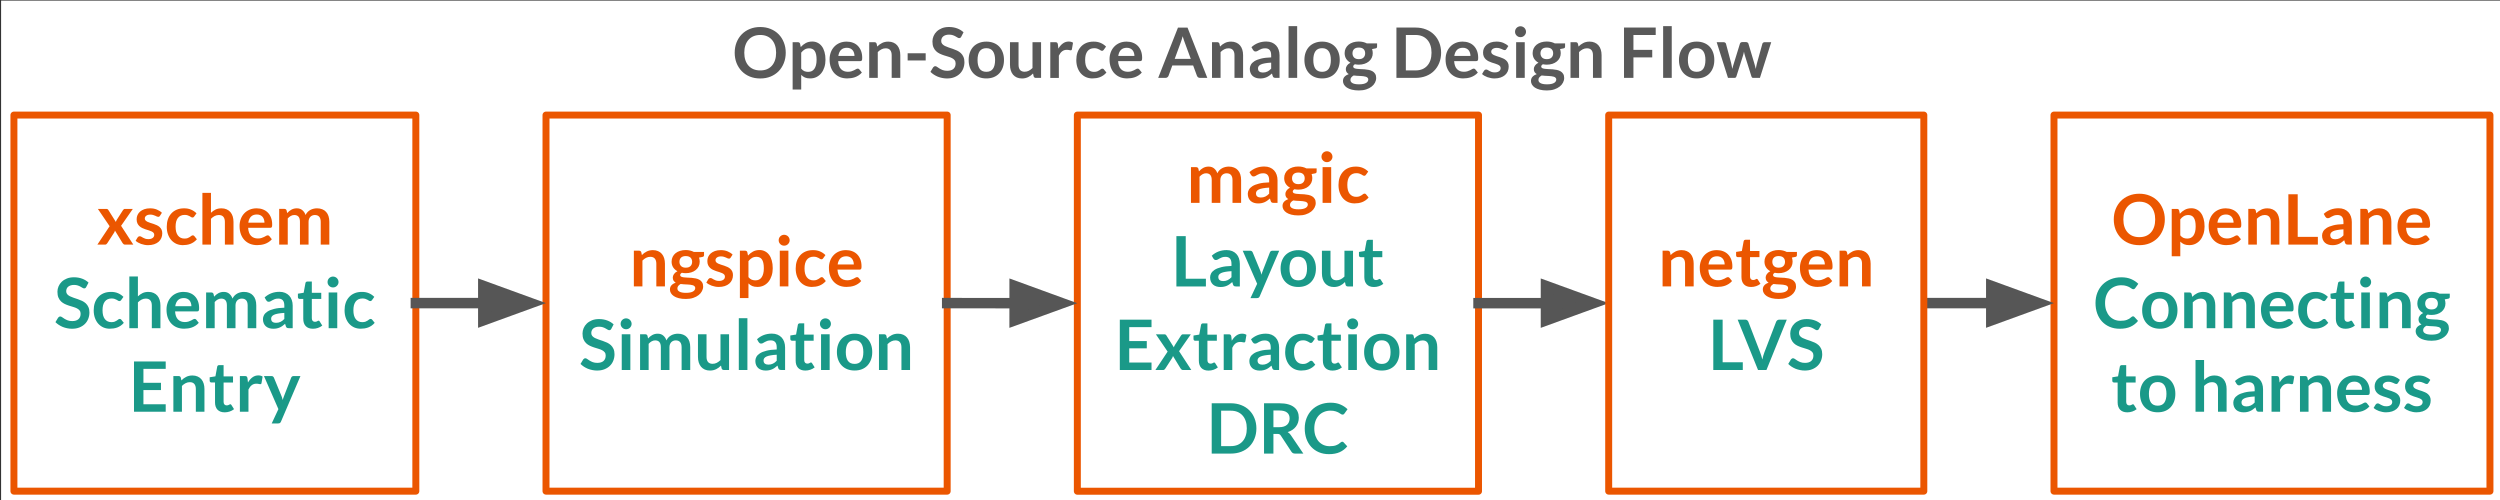<svg version="1.1" viewBox="0.0 0.0 957.241 191.449" fill="none" stroke="none" stroke-linecap="square" stroke-miterlimit="10" xmlns:xlink="http://www.w3.org/1999/xlink" xmlns="http://www.w3.org/2000/svg"><rect x="0.0" y="0.0" width="957.241" height="191.449" fill="#333333" stroke="none"/><clipPath id="p.0"><path d="m0 0l957.241 0l0 191.449l-957.241 0l0 -191.449z" clip-rule="nonzero"/></clipPath><g clip-path="url(#p.0)"><path fill="#000000" fill-opacity="0.0" d="m0 0l957.241 0l0 191.449l-957.241 0z" fill-rule="evenodd"/><path fill="#ffffff" d="m0.417 0.229l957.89 0l0 192.441l-957.89 0z" fill-rule="evenodd"/><path fill="#ffffff" d="m5.331 44.061l153.89 0l0 144.0l-153.89 0z" fill-rule="evenodd"/><path stroke="#eb5600" stroke-width="2.667" stroke-linejoin="round" stroke-linecap="butt" d="m5.331 44.061l153.89 0l0 144.0l-153.89 0z" fill-rule="evenodd"/><path fill="#eb5600" d="m41.974 86.614l-4.5 -6.625l3.172 0q0.359 0 0.531 0.109q0.188 0.094 0.312 0.312l2.875 4.578q0.062 -0.234 0.156 -0.453q0.109 -0.234 0.25 -0.453l2.312 -3.609q0.156 -0.25 0.328 -0.359q0.172 -0.125 0.422 -0.125l3.031 0l-4.5 6.469l4.688 7.203l-3.172 0q-0.359 0 -0.578 -0.188q-0.219 -0.188 -0.375 -0.422l-2.906 -4.766q-0.109 0.484 -0.328 0.797l-2.562 3.969q-0.141 0.219 -0.359 0.422q-0.219 0.188 -0.531 0.188l-2.953 0l4.688 -7.047zm19.269 -3.969q-0.125 0.219 -0.281 0.312q-0.141 0.078 -0.375 0.078q-0.234 0 -0.516 -0.125q-0.266 -0.141 -0.625 -0.297q-0.359 -0.172 -0.828 -0.297q-0.453 -0.141 -1.078 -0.141q-0.969 0 -1.531 0.422q-0.562 0.406 -0.562 1.062q0 0.438 0.281 0.75q0.297 0.297 0.766 0.531q0.469 0.219 1.062 0.406q0.609 0.172 1.234 0.391q0.625 0.203 1.219 0.484q0.609 0.266 1.078 0.688q0.484 0.422 0.766 1.016q0.281 0.578 0.281 1.406q0 0.984 -0.359 1.828q-0.359 0.828 -1.062 1.438q-0.688 0.594 -1.703 0.938q-1.016 0.344 -2.344 0.344q-0.703 0 -1.375 -0.141q-0.672 -0.125 -1.297 -0.344q-0.609 -0.234 -1.141 -0.531q-0.531 -0.312 -0.922 -0.672l0.75 -1.25q0.156 -0.234 0.344 -0.344q0.203 -0.125 0.516 -0.125q0.312 0 0.578 0.172q0.281 0.172 0.641 0.375q0.359 0.203 0.844 0.375q0.484 0.172 1.234 0.172q0.578 0 1.0 -0.141q0.422 -0.141 0.688 -0.359q0.281 -0.234 0.406 -0.531q0.125 -0.297 0.125 -0.625q0 -0.469 -0.281 -0.781q-0.281 -0.312 -0.766 -0.531q-0.469 -0.234 -1.078 -0.406q-0.609 -0.188 -1.25 -0.391q-0.625 -0.219 -1.234 -0.5q-0.594 -0.297 -1.078 -0.734q-0.469 -0.438 -0.766 -1.078q-0.281 -0.641 -0.281 -1.547q0 -0.844 0.328 -1.594q0.344 -0.766 0.984 -1.328q0.656 -0.562 1.609 -0.906q0.969 -0.344 2.25 -0.344q1.406 0 2.562 0.469q1.156 0.469 1.938 1.234l-0.75 1.172zm13.149 0.234q-0.156 0.188 -0.297 0.297q-0.141 0.109 -0.406 0.109q-0.25 0 -0.5 -0.156q-0.234 -0.156 -0.562 -0.344q-0.328 -0.203 -0.797 -0.344q-0.453 -0.156 -1.141 -0.156q-0.859 0 -1.516 0.312q-0.656 0.312 -1.094 0.906q-0.422 0.578 -0.641 1.406q-0.203 0.828 -0.203 1.891q0 1.094 0.219 1.953q0.234 0.844 0.672 1.422q0.453 0.578 1.078 0.875q0.625 0.297 1.406 0.297q0.797 0 1.281 -0.188q0.484 -0.188 0.812 -0.422q0.328 -0.234 0.578 -0.422q0.25 -0.203 0.562 -0.203q0.391 0 0.594 0.312l0.953 1.188q-0.547 0.641 -1.188 1.078q-0.641 0.438 -1.328 0.703q-0.688 0.25 -1.422 0.359q-0.734 0.109 -1.453 0.109q-1.266 0 -2.391 -0.469q-1.109 -0.484 -1.953 -1.391q-0.828 -0.906 -1.312 -2.219q-0.484 -1.312 -0.484 -2.984q0 -1.516 0.422 -2.797q0.438 -1.281 1.281 -2.219q0.844 -0.953 2.078 -1.484q1.234 -0.531 2.859 -0.531q1.531 0 2.672 0.5q1.156 0.484 2.078 1.406l-0.859 1.203zm3.106 10.781l0 -19.812l3.281 0l0 7.625q0.797 -0.766 1.75 -1.234q0.969 -0.469 2.266 -0.469q1.125 0 1.984 0.391q0.875 0.375 1.453 1.062q0.578 0.688 0.875 1.641q0.297 0.953 0.297 2.094l0 8.703l-3.297 0l0 -8.703q0 -1.25 -0.578 -1.938q-0.578 -0.688 -1.734 -0.688q-0.859 0 -1.609 0.391q-0.734 0.375 -1.406 1.047l0 9.891l-3.281 0zm20.795 -13.891q1.297 0 2.375 0.422q1.094 0.406 1.875 1.203q0.797 0.797 1.234 1.953q0.438 1.141 0.438 2.625q0 0.375 -0.031 0.625q-0.031 0.234 -0.125 0.375q-0.078 0.141 -0.234 0.203q-0.141 0.062 -0.375 0.062l-8.438 0q0.141 2.109 1.125 3.094q0.984 0.984 2.609 0.984q0.797 0 1.375 -0.188q0.594 -0.188 1.016 -0.406q0.438 -0.234 0.766 -0.422q0.328 -0.188 0.641 -0.188q0.188 0 0.328 0.078q0.156 0.078 0.266 0.234l0.953 1.188q-0.547 0.641 -1.234 1.078q-0.672 0.438 -1.406 0.703q-0.734 0.25 -1.5 0.359q-0.766 0.109 -1.484 0.109q-1.438 0 -2.672 -0.469q-1.219 -0.484 -2.125 -1.406q-0.906 -0.922 -1.422 -2.281q-0.516 -1.375 -0.516 -3.172q0 -1.406 0.453 -2.641q0.453 -1.234 1.297 -2.141q0.844 -0.922 2.062 -1.453q1.219 -0.531 2.75 -0.531zm0.078 2.359q-1.453 0 -2.266 0.812q-0.812 0.812 -1.031 2.312l6.188 0q0 -0.641 -0.188 -1.203q-0.172 -0.578 -0.531 -1.0q-0.359 -0.422 -0.906 -0.672q-0.547 -0.25 -1.266 -0.25zm8.529 11.531l0 -13.672l2.0 0q0.641 0 0.844 0.594l0.219 1.016q0.359 -0.406 0.75 -0.734q0.391 -0.328 0.828 -0.562q0.453 -0.25 0.969 -0.391q0.516 -0.141 1.125 -0.141q1.297 0 2.125 0.703q0.844 0.703 1.25 1.859q0.312 -0.688 0.797 -1.172q0.484 -0.484 1.047 -0.781q0.578 -0.312 1.219 -0.453q0.656 -0.156 1.312 -0.156q1.125 0 2.0 0.359q0.891 0.344 1.484 1.016q0.609 0.656 0.922 1.625q0.312 0.953 0.312 2.188l0 8.703l-3.297 0l0 -8.703q0 -1.312 -0.578 -1.969q-0.562 -0.656 -1.672 -0.656q-0.5 0 -0.938 0.172q-0.438 0.172 -0.766 0.5q-0.328 0.328 -0.516 0.828q-0.188 0.484 -0.188 1.125l0 8.703l-3.297 0l0 -8.703q0 -1.375 -0.562 -2.0q-0.547 -0.625 -1.625 -0.625q-0.703 0 -1.328 0.359q-0.625 0.344 -1.156 0.953l0 10.016l-3.281 0z" fill-rule="nonzero"/><path fill="#1a9988" d="m33.021 109.895q-0.156 0.297 -0.359 0.422q-0.188 0.109 -0.453 0.109q-0.266 0 -0.594 -0.203q-0.328 -0.203 -0.781 -0.453q-0.453 -0.266 -1.062 -0.469q-0.609 -0.203 -1.438 -0.203q-0.75 0 -1.297 0.188q-0.547 0.172 -0.938 0.5q-0.375 0.312 -0.562 0.766q-0.188 0.438 -0.188 0.969q0 0.672 0.375 1.125q0.391 0.453 1.016 0.781q0.625 0.312 1.422 0.578q0.797 0.25 1.625 0.547q0.844 0.281 1.641 0.656q0.797 0.375 1.422 0.953q0.625 0.578 1.0 1.422q0.391 0.844 0.391 2.047q0 1.297 -0.453 2.438q-0.438 1.141 -1.297 1.984q-0.859 0.844 -2.109 1.344q-1.234 0.484 -2.828 0.484q-0.922 0 -1.812 -0.188q-0.891 -0.172 -1.719 -0.5q-0.812 -0.344 -1.531 -0.812q-0.703 -0.469 -1.266 -1.031l1.031 -1.719q0.156 -0.188 0.359 -0.312q0.203 -0.141 0.453 -0.141q0.344 0 0.719 0.281q0.391 0.266 0.906 0.609q0.531 0.328 1.25 0.609q0.719 0.266 1.719 0.266q1.531 0 2.359 -0.719q0.844 -0.734 0.844 -2.094q0 -0.766 -0.375 -1.234q-0.375 -0.484 -1.016 -0.812q-0.625 -0.328 -1.422 -0.547q-0.797 -0.234 -1.625 -0.5q-0.828 -0.266 -1.625 -0.641q-0.797 -0.375 -1.422 -0.969q-0.625 -0.594 -1.016 -1.5q-0.375 -0.906 -0.375 -2.219q0 -1.047 0.422 -2.047q0.422 -1.0 1.219 -1.766q0.812 -0.781 1.984 -1.25q1.172 -0.469 2.688 -0.469q1.703 0 3.141 0.531q1.438 0.531 2.453 1.5l-0.875 1.688zm13.395 4.984q-0.156 0.188 -0.297 0.297q-0.141 0.109 -0.406 0.109q-0.25 0 -0.5 -0.156q-0.234 -0.156 -0.562 -0.344q-0.328 -0.203 -0.797 -0.344q-0.453 -0.156 -1.141 -0.156q-0.859 0 -1.516 0.312q-0.656 0.312 -1.094 0.906q-0.422 0.578 -0.641 1.406q-0.203 0.828 -0.203 1.891q0 1.094 0.219 1.953q0.234 0.844 0.672 1.422q0.453 0.578 1.078 0.875q0.625 0.297 1.406 0.297q0.797 0 1.281 -0.188q0.484 -0.188 0.812 -0.422q0.328 -0.234 0.578 -0.422q0.25 -0.203 0.562 -0.203q0.391 0 0.594 0.312l0.953 1.188q-0.547 0.641 -1.188 1.078q-0.641 0.438 -1.328 0.703q-0.688 0.25 -1.422 0.359q-0.734 0.109 -1.453 0.109q-1.266 0 -2.391 -0.469q-1.109 -0.484 -1.953 -1.391q-0.828 -0.906 -1.312 -2.219q-0.484 -1.312 -0.484 -2.984q0 -1.516 0.422 -2.797q0.438 -1.281 1.281 -2.219q0.844 -0.953 2.078 -1.484q1.234 -0.531 2.859 -0.531q1.531 0 2.672 0.5q1.156 0.484 2.078 1.406l-0.859 1.203zm3.106 10.781l0 -19.812l3.281 0l0 7.625q0.797 -0.766 1.75 -1.234q0.969 -0.469 2.266 -0.469q1.125 0 1.984 0.391q0.875 0.375 1.453 1.062q0.578 0.688 0.875 1.641q0.297 0.953 0.297 2.094l0 8.703l-3.297 0l0 -8.703q0 -1.25 -0.578 -1.938q-0.578 -0.688 -1.734 -0.688q-0.859 0 -1.609 0.391q-0.734 0.375 -1.406 1.047l0 9.891l-3.281 0zm20.795 -13.891q1.297 0 2.375 0.422q1.094 0.406 1.875 1.203q0.797 0.797 1.234 1.953q0.438 1.141 0.438 2.625q0 0.375 -0.031 0.625q-0.031 0.234 -0.125 0.375q-0.078 0.141 -0.234 0.203q-0.141 0.062 -0.375 0.062l-8.438 0q0.141 2.109 1.125 3.094q0.984 0.984 2.609 0.984q0.797 0 1.375 -0.188q0.594 -0.188 1.016 -0.406q0.438 -0.234 0.766 -0.422q0.328 -0.188 0.641 -0.188q0.188 0 0.328 0.078q0.156 0.078 0.266 0.234l0.953 1.188q-0.547 0.641 -1.234 1.078q-0.672 0.438 -1.406 0.703q-0.734 0.25 -1.5 0.359q-0.766 0.109 -1.484 0.109q-1.438 0 -2.672 -0.469q-1.219 -0.484 -2.125 -1.406q-0.906 -0.922 -1.422 -2.281q-0.516 -1.375 -0.516 -3.172q0 -1.406 0.453 -2.641q0.453 -1.234 1.297 -2.141q0.844 -0.922 2.062 -1.453q1.219 -0.531 2.75 -0.531zm0.078 2.359q-1.453 0 -2.266 0.812q-0.812 0.812 -1.031 2.312l6.188 0q0 -0.641 -0.188 -1.203q-0.172 -0.578 -0.531 -1.0q-0.359 -0.422 -0.906 -0.672q-0.547 -0.25 -1.266 -0.25zm8.529 11.531l0 -13.672l2.0 0q0.641 0 0.844 0.594l0.219 1.016q0.359 -0.406 0.75 -0.734q0.391 -0.328 0.828 -0.562q0.453 -0.25 0.969 -0.391q0.516 -0.141 1.125 -0.141q1.297 0 2.125 0.703q0.844 0.703 1.25 1.859q0.312 -0.688 0.797 -1.172q0.484 -0.484 1.047 -0.781q0.578 -0.312 1.219 -0.453q0.656 -0.156 1.312 -0.156q1.125 0 2.0 0.359q0.891 0.344 1.484 1.016q0.609 0.656 0.922 1.625q0.312 0.953 0.312 2.188l0 8.703l-3.297 0l0 -8.703q0 -1.312 -0.578 -1.969q-0.562 -0.656 -1.672 -0.656q-0.5 0 -0.938 0.172q-0.438 0.172 -0.766 0.5q-0.328 0.328 -0.516 0.828q-0.188 0.484 -0.188 1.125l0 8.703l-3.297 0l0 -8.703q0 -1.375 -0.562 -2.0q-0.547 -0.625 -1.625 -0.625q-0.703 0 -1.328 0.359q-0.625 0.344 -1.156 0.953l0 10.016l-3.281 0zm33.148 0l-1.469 0q-0.469 0 -0.734 -0.141q-0.266 -0.141 -0.406 -0.562l-0.297 -0.969q-0.516 0.453 -1.016 0.812q-0.5 0.359 -1.031 0.594q-0.531 0.234 -1.141 0.359q-0.594 0.125 -1.328 0.125q-0.859 0 -1.594 -0.234q-0.734 -0.234 -1.266 -0.703q-0.516 -0.469 -0.812 -1.156q-0.297 -0.703 -0.297 -1.609q0 -0.781 0.406 -1.531q0.406 -0.75 1.344 -1.359q0.953 -0.609 2.531 -1.0q1.578 -0.406 3.906 -0.469l0 -0.797q0 -1.375 -0.578 -2.031q-0.578 -0.656 -1.688 -0.656q-0.797 0 -1.344 0.188q-0.531 0.188 -0.922 0.422q-0.391 0.234 -0.734 0.422q-0.328 0.188 -0.719 0.188q-0.328 0 -0.578 -0.172q-0.234 -0.188 -0.391 -0.438l-0.594 -1.047q2.359 -2.156 5.688 -2.156q1.203 0 2.141 0.391q0.938 0.391 1.594 1.094q0.656 0.703 0.984 1.672q0.344 0.969 0.344 2.125l0 8.641zm-6.391 -2.047q0.5 0 0.922 -0.094q0.438 -0.094 0.812 -0.281q0.391 -0.188 0.734 -0.453q0.359 -0.281 0.719 -0.656l0 -2.312q-1.438 0.078 -2.406 0.266q-0.969 0.172 -1.562 0.453q-0.578 0.281 -0.828 0.656q-0.25 0.359 -0.25 0.797q0 0.875 0.516 1.25q0.516 0.375 1.344 0.375zm14.126 2.266q-1.766 0 -2.734 -1.0q-0.953 -1.016 -0.953 -2.797l0 -7.625l-1.391 0q-0.266 0 -0.469 -0.172q-0.188 -0.188 -0.188 -0.531l0 -1.297l2.203 -0.359l0.688 -3.734q0.062 -0.266 0.25 -0.406q0.203 -0.156 0.484 -0.156l1.703 0l0 4.312l3.609 0l0 2.344l-3.609 0l0 7.406q0 0.641 0.312 1.0q0.328 0.359 0.875 0.359q0.297 0 0.5 -0.062q0.219 -0.078 0.359 -0.156q0.156 -0.094 0.281 -0.156q0.125 -0.078 0.234 -0.078q0.156 0 0.25 0.078q0.094 0.062 0.188 0.219l1.0 1.594q-0.734 0.594 -1.672 0.906q-0.922 0.312 -1.922 0.312zm9.332 -13.891l0 13.672l-3.297 0l0 -13.672l3.297 0zm0.484 -3.984q0 0.422 -0.172 0.797q-0.172 0.375 -0.453 0.656q-0.281 0.281 -0.672 0.453q-0.391 0.156 -0.828 0.156q-0.422 0 -0.812 -0.156q-0.375 -0.172 -0.656 -0.453q-0.281 -0.281 -0.453 -0.656q-0.156 -0.375 -0.156 -0.797q0 -0.438 0.156 -0.828q0.172 -0.391 0.453 -0.672q0.281 -0.281 0.656 -0.438q0.391 -0.172 0.812 -0.172q0.438 0 0.828 0.172q0.391 0.156 0.672 0.438q0.281 0.281 0.453 0.672q0.172 0.391 0.172 0.828zm12.849 6.875q-0.156 0.188 -0.297 0.297q-0.141 0.109 -0.406 0.109q-0.25 0 -0.5 -0.156q-0.234 -0.156 -0.562 -0.344q-0.328 -0.203 -0.797 -0.344q-0.453 -0.156 -1.141 -0.156q-0.859 0 -1.516 0.312q-0.656 0.312 -1.094 0.906q-0.422 0.578 -0.641 1.406q-0.203 0.828 -0.203 1.891q0 1.094 0.219 1.953q0.234 0.844 0.672 1.422q0.453 0.578 1.078 0.875q0.625 0.297 1.406 0.297q0.797 0 1.281 -0.188q0.484 -0.188 0.812 -0.422q0.328 -0.234 0.578 -0.422q0.25 -0.203 0.562 -0.203q0.391 0 0.594 0.312l0.953 1.188q-0.547 0.641 -1.188 1.078q-0.641 0.438 -1.328 0.703q-0.688 0.25 -1.422 0.359q-0.734 0.109 -1.453 0.109q-1.266 0 -2.391 -0.469q-1.109 -0.484 -1.953 -1.391q-0.828 -0.906 -1.312 -2.219q-0.484 -1.312 -0.484 -2.984q0 -1.516 0.422 -2.797q0.438 -1.281 1.281 -2.219q0.844 -0.953 2.078 -1.484q1.234 -0.531 2.859 -0.531q1.531 0 2.672 0.5q1.156 0.484 2.078 1.406l-0.859 1.203z" fill-rule="nonzero"/><path fill="#1a9988" d="m63.449 138.395l0 2.844l-8.531 0l0 5.344l6.719 0l0 2.766l-6.719 0l0 5.453l8.531 0l0 2.859l-12.141 0l0 -19.266l12.141 0zm2.933 19.266l0 -13.672l2.0 0q0.641 0 0.844 0.594l0.234 1.078q0.406 -0.422 0.859 -0.766q0.469 -0.344 0.984 -0.594q0.516 -0.266 1.094 -0.391q0.594 -0.141 1.281 -0.141q1.125 0 1.984 0.391q0.875 0.375 1.453 1.062q0.578 0.688 0.875 1.641q0.297 0.953 0.297 2.094l0 8.703l-3.297 0l0 -8.703q0 -1.25 -0.578 -1.938q-0.578 -0.688 -1.734 -0.688q-0.859 0 -1.609 0.391q-0.734 0.375 -1.406 1.047l0 9.891l-3.281 0zm19.638 0.219q-1.766 0 -2.734 -1.0q-0.953 -1.016 -0.953 -2.797l0 -7.625l-1.391 0q-0.266 0 -0.469 -0.172q-0.188 -0.188 -0.188 -0.531l0 -1.297l2.203 -0.359l0.688 -3.734q0.062 -0.266 0.25 -0.406q0.203 -0.156 0.484 -0.156l1.703 0l0 4.312l3.609 0l0 2.344l-3.609 0l0 7.406q0 0.641 0.312 1.0q0.328 0.359 0.875 0.359q0.297 0 0.5 -0.062q0.219 -0.078 0.359 -0.156q0.156 -0.094 0.281 -0.156q0.125 -0.078 0.234 -0.078q0.156 0 0.25 0.078q0.094 0.062 0.188 0.219l1.0 1.594q-0.734 0.594 -1.672 0.906q-0.922 0.312 -1.922 0.312zm5.832 -0.219l0 -13.672l1.922 0q0.516 0 0.703 0.188q0.203 0.188 0.281 0.641l0.188 1.641q0.734 -1.266 1.719 -1.984q1.0 -0.734 2.219 -0.734q1.016 0 1.672 0.453l-0.422 2.469q-0.031 0.25 -0.172 0.344q-0.125 0.094 -0.359 0.094q-0.203 0 -0.547 -0.094q-0.344 -0.094 -0.922 -0.094q-1.016 0 -1.75 0.578q-0.734 0.562 -1.25 1.656l0 8.516l-3.281 0zm15.733 3.766q-0.141 0.344 -0.375 0.516q-0.234 0.188 -0.719 0.188l-2.453 0l2.562 -5.484l-5.531 -12.656l2.875 0q0.406 0 0.609 0.188q0.219 0.188 0.328 0.422l2.922 7.094q0.141 0.344 0.25 0.719q0.109 0.375 0.188 0.75q0.109 -0.391 0.234 -0.75q0.125 -0.359 0.266 -0.734l2.75 -7.078q0.109 -0.266 0.344 -0.438q0.25 -0.172 0.562 -0.172l2.641 0l-7.453 17.438z" fill-rule="nonzero"/><path fill="#ffffff" d="m209.063 44.061l153.606 0l0 144.0l-153.606 0z" fill-rule="evenodd"/><path stroke="#eb5600" stroke-width="2.667" stroke-linejoin="round" stroke-linecap="butt" d="m209.063 44.061l153.606 0l0 144.0l-153.606 0z" fill-rule="evenodd"/><path fill="#eb5600" d="m242.703 109.661l0 -13.672l2.0 0q0.641 0 0.844 0.594l0.234 1.078q0.406 -0.422 0.859 -0.766q0.469 -0.344 0.984 -0.594q0.516 -0.266 1.094 -0.391q0.594 -0.141 1.281 -0.141q1.125 0 1.984 0.391q0.875 0.375 1.453 1.062q0.578 0.688 0.875 1.641q0.297 0.953 0.297 2.094l0 8.703l-3.297 0l0 -8.703q0 -1.25 -0.578 -1.938q-0.578 -0.688 -1.734 -0.688q-0.859 0 -1.609 0.391q-0.734 0.375 -1.406 1.047l0 9.891l-3.281 0zm19.873 -13.922q0.891 0 1.656 0.188q0.781 0.188 1.422 0.531l3.922 0l0 1.219q0 0.312 -0.156 0.484q-0.156 0.172 -0.547 0.234l-1.219 0.234q0.125 0.344 0.188 0.734q0.078 0.375 0.078 0.812q0 1.0 -0.406 1.828q-0.406 0.812 -1.125 1.391q-0.703 0.578 -1.688 0.891q-0.969 0.312 -2.125 0.312q-0.766 0 -1.5 -0.156q-0.641 0.391 -0.641 0.875q0 0.406 0.375 0.609q0.391 0.188 1.0 0.266q0.625 0.078 1.406 0.109q0.797 0.016 1.609 0.078q0.828 0.062 1.609 0.234q0.797 0.172 1.406 0.531q0.625 0.359 1.0 0.984q0.391 0.609 0.391 1.578q0 0.906 -0.453 1.766q-0.438 0.859 -1.281 1.516q-0.844 0.672 -2.078 1.078q-1.219 0.406 -2.797 0.406q-1.562 0 -2.719 -0.297q-1.141 -0.297 -1.891 -0.797q-0.75 -0.5 -1.125 -1.156q-0.375 -0.656 -0.375 -1.359q0 -0.969 0.578 -1.609q0.594 -0.656 1.641 -1.047q-0.516 -0.281 -0.828 -0.75q-0.297 -0.469 -0.297 -1.203q0 -0.312 0.109 -0.641q0.109 -0.328 0.328 -0.641q0.219 -0.328 0.547 -0.609q0.344 -0.281 0.797 -0.516q-1.047 -0.562 -1.641 -1.484q-0.594 -0.938 -0.594 -2.188q0 -1.016 0.406 -1.828q0.406 -0.828 1.125 -1.406q0.734 -0.578 1.719 -0.891q1.0 -0.312 2.172 -0.312zm3.625 14.531q0 -0.391 -0.25 -0.641q-0.234 -0.266 -0.656 -0.406q-0.406 -0.141 -0.969 -0.203q-0.547 -0.062 -1.172 -0.094q-0.609 -0.031 -1.281 -0.062q-0.656 -0.047 -1.266 -0.125q-0.562 0.312 -0.906 0.734q-0.328 0.422 -0.328 0.953q0 0.375 0.172 0.688q0.188 0.312 0.578 0.531q0.391 0.234 1.016 0.359q0.625 0.125 1.531 0.125q0.922 0 1.594 -0.141q0.672 -0.141 1.094 -0.391q0.438 -0.25 0.641 -0.594q0.203 -0.328 0.203 -0.734zm-3.625 -7.781q0.625 0 1.078 -0.156q0.453 -0.172 0.75 -0.469q0.297 -0.297 0.453 -0.703q0.156 -0.422 0.156 -0.906q0 -1.016 -0.609 -1.609q-0.609 -0.594 -1.828 -0.594q-1.203 0 -1.812 0.594q-0.609 0.594 -0.609 1.609q0 0.469 0.156 0.891q0.156 0.406 0.453 0.719q0.297 0.297 0.75 0.469q0.469 0.156 1.062 0.156zm17.185 -3.844q-0.125 0.219 -0.281 0.312q-0.141 0.078 -0.375 0.078q-0.234 0 -0.516 -0.125q-0.266 -0.141 -0.625 -0.297q-0.359 -0.172 -0.828 -0.297q-0.453 -0.141 -1.078 -0.141q-0.969 0 -1.531 0.422q-0.562 0.406 -0.562 1.062q0 0.438 0.281 0.75q0.297 0.297 0.766 0.531q0.469 0.219 1.062 0.406q0.609 0.172 1.234 0.391q0.625 0.203 1.219 0.484q0.609 0.266 1.078 0.688q0.484 0.422 0.766 1.016q0.281 0.578 0.281 1.406q0 0.984 -0.359 1.828q-0.359 0.828 -1.062 1.438q-0.688 0.594 -1.703 0.938q-1.016 0.344 -2.344 0.344q-0.703 0 -1.375 -0.141q-0.672 -0.125 -1.297 -0.344q-0.609 -0.234 -1.141 -0.531q-0.531 -0.312 -0.922 -0.672l0.75 -1.25q0.156 -0.234 0.344 -0.344q0.203 -0.125 0.516 -0.125q0.312 0 0.578 0.172q0.281 0.172 0.641 0.375q0.359 0.203 0.844 0.375q0.484 0.172 1.234 0.172q0.578 0 1.0 -0.141q0.422 -0.141 0.688 -0.359q0.281 -0.234 0.406 -0.531q0.125 -0.297 0.125 -0.625q0 -0.469 -0.281 -0.781q-0.281 -0.312 -0.766 -0.531q-0.469 -0.234 -1.078 -0.406q-0.609 -0.188 -1.25 -0.391q-0.625 -0.219 -1.234 -0.5q-0.594 -0.297 -1.078 -0.734q-0.469 -0.438 -0.766 -1.078q-0.281 -0.641 -0.281 -1.547q0 -0.844 0.328 -1.594q0.344 -0.766 0.984 -1.328q0.656 -0.562 1.609 -0.906q0.969 -0.344 2.25 -0.344q1.406 0 2.562 0.469q1.156 0.469 1.938 1.234l-0.75 1.172zm3.539 15.484l0 -18.141l2.0 0q0.328 0 0.547 0.156q0.234 0.141 0.297 0.438l0.266 1.266q0.828 -0.938 1.891 -1.516q1.078 -0.594 2.531 -0.594q1.109 0 2.031 0.469q0.938 0.453 1.609 1.344q0.672 0.891 1.031 2.188q0.375 1.297 0.375 2.984q0 1.531 -0.422 2.844q-0.406 1.297 -1.172 2.266q-0.766 0.953 -1.859 1.5q-1.078 0.531 -2.422 0.531q-1.172 0 -1.984 -0.344q-0.797 -0.359 -1.438 -1.0l0 5.609l-3.281 0zm6.391 -15.797q-1.031 0 -1.766 0.438q-0.719 0.422 -1.344 1.219l0 6.125q0.562 0.688 1.219 0.969q0.672 0.266 1.422 0.266q0.75 0 1.359 -0.266q0.609 -0.281 1.016 -0.859q0.422 -0.578 0.641 -1.438q0.234 -0.875 0.234 -2.062q0 -1.203 -0.188 -2.031q-0.188 -0.844 -0.547 -1.359q-0.359 -0.516 -0.875 -0.75q-0.516 -0.25 -1.172 -0.25zm12.183 -2.344l0 13.672l-3.297 0l0 -13.672l3.297 0zm0.484 -3.984q0 0.422 -0.172 0.797q-0.172 0.375 -0.453 0.656q-0.281 0.281 -0.672 0.453q-0.391 0.156 -0.828 0.156q-0.422 0 -0.812 -0.156q-0.375 -0.172 -0.656 -0.453q-0.281 -0.281 -0.453 -0.656q-0.156 -0.375 -0.156 -0.797q0 -0.438 0.156 -0.828q0.172 -0.391 0.453 -0.672q0.281 -0.281 0.656 -0.438q0.391 -0.172 0.812 -0.172q0.438 0 0.828 0.172q0.391 0.156 0.672 0.438q0.281 0.281 0.453 0.672q0.172 0.391 0.172 0.828zm12.849 6.875q-0.156 0.188 -0.297 0.297q-0.141 0.109 -0.406 0.109q-0.25 0 -0.5 -0.156q-0.234 -0.156 -0.562 -0.344q-0.328 -0.203 -0.797 -0.344q-0.453 -0.156 -1.141 -0.156q-0.859 0 -1.516 0.312q-0.656 0.312 -1.094 0.906q-0.422 0.578 -0.641 1.406q-0.203 0.828 -0.203 1.891q0 1.094 0.219 1.953q0.234 0.844 0.672 1.422q0.453 0.578 1.078 0.875q0.625 0.297 1.406 0.297q0.797 0 1.281 -0.188q0.484 -0.188 0.812 -0.422q0.328 -0.234 0.578 -0.422q0.25 -0.203 0.562 -0.203q0.391 0 0.594 0.312l0.953 1.188q-0.547 0.641 -1.188 1.078q-0.641 0.438 -1.328 0.703q-0.688 0.25 -1.422 0.359q-0.734 0.109 -1.453 0.109q-1.266 0 -2.391 -0.469q-1.109 -0.484 -1.953 -1.391q-0.828 -0.906 -1.312 -2.219q-0.484 -1.312 -0.484 -2.984q0 -1.516 0.422 -2.797q0.438 -1.281 1.281 -2.219q0.844 -0.953 2.078 -1.484q1.234 -0.531 2.859 -0.531q1.531 0 2.672 0.5q1.156 0.484 2.078 1.406l-0.859 1.203zm8.746 -3.109q1.297 0 2.375 0.422q1.094 0.406 1.875 1.203q0.797 0.797 1.234 1.953q0.438 1.141 0.438 2.625q0 0.375 -0.031 0.625q-0.031 0.234 -0.125 0.375q-0.078 0.141 -0.234 0.203q-0.141 0.062 -0.375 0.062l-8.438 0q0.141 2.109 1.125 3.094q0.984 0.984 2.609 0.984q0.797 0 1.375 -0.188q0.594 -0.188 1.016 -0.406q0.438 -0.234 0.766 -0.422q0.328 -0.188 0.641 -0.188q0.188 0 0.328 0.078q0.156 0.078 0.266 0.234l0.953 1.188q-0.547 0.641 -1.234 1.078q-0.672 0.438 -1.406 0.703q-0.734 0.25 -1.5 0.359q-0.766 0.109 -1.484 0.109q-1.438 0 -2.672 -0.469q-1.219 -0.484 -2.125 -1.406q-0.906 -0.922 -1.422 -2.281q-0.516 -1.375 -0.516 -3.172q0 -1.406 0.453 -2.641q0.453 -1.234 1.297 -2.141q0.844 -0.922 2.062 -1.453q1.219 -0.531 2.75 -0.531zm0.078 2.359q-1.453 0 -2.266 0.812q-0.812 0.812 -1.031 2.312l6.188 0q0 -0.641 -0.188 -1.203q-0.172 -0.578 -0.531 -1.0q-0.359 -0.422 -0.906 -0.672q-0.547 -0.25 -1.266 -0.25z" fill-rule="nonzero"/><path fill="#1a9988" d="m234.073 125.895q-0.156 0.297 -0.359 0.422q-0.188 0.109 -0.453 0.109q-0.266 0 -0.594 -0.203q-0.328 -0.203 -0.781 -0.453q-0.453 -0.266 -1.062 -0.469q-0.609 -0.203 -1.438 -0.203q-0.75 0 -1.297 0.188q-0.547 0.172 -0.938 0.5q-0.375 0.312 -0.562 0.766q-0.188 0.438 -0.188 0.969q0 0.672 0.375 1.125q0.391 0.453 1.016 0.781q0.625 0.312 1.422 0.578q0.797 0.25 1.625 0.547q0.844 0.281 1.641 0.656q0.797 0.375 1.422 0.953q0.625 0.578 1.0 1.422q0.391 0.844 0.391 2.047q0 1.297 -0.453 2.438q-0.438 1.141 -1.297 1.984q-0.859 0.844 -2.109 1.344q-1.234 0.484 -2.828 0.484q-0.922 0 -1.812 -0.188q-0.891 -0.172 -1.719 -0.5q-0.812 -0.344 -1.531 -0.812q-0.703 -0.469 -1.266 -1.031l1.031 -1.719q0.156 -0.188 0.359 -0.312q0.203 -0.141 0.453 -0.141q0.344 0 0.719 0.281q0.391 0.266 0.906 0.609q0.531 0.328 1.25 0.609q0.719 0.266 1.719 0.266q1.531 0 2.359 -0.719q0.844 -0.734 0.844 -2.094q0 -0.766 -0.375 -1.234q-0.375 -0.484 -1.016 -0.812q-0.625 -0.328 -1.422 -0.547q-0.797 -0.234 -1.625 -0.5q-0.828 -0.266 -1.625 -0.641q-0.797 -0.375 -1.422 -0.969q-0.625 -0.594 -1.016 -1.5q-0.375 -0.906 -0.375 -2.219q0 -1.047 0.422 -2.047q0.422 -1.0 1.219 -1.766q0.812 -0.781 1.984 -1.25q1.172 -0.469 2.688 -0.469q1.703 0 3.141 0.531q1.438 0.531 2.453 1.5l-0.875 1.688zm7.285 2.094l0 13.672l-3.297 0l0 -13.672l3.297 0zm0.484 -3.984q0 0.422 -0.172 0.797q-0.172 0.375 -0.453 0.656q-0.281 0.281 -0.672 0.453q-0.391 0.156 -0.828 0.156q-0.422 0 -0.812 -0.156q-0.375 -0.172 -0.656 -0.453q-0.281 -0.281 -0.453 -0.656q-0.156 -0.375 -0.156 -0.797q0 -0.438 0.156 -0.828q0.172 -0.391 0.453 -0.672q0.281 -0.281 0.656 -0.438q0.391 -0.172 0.812 -0.172q0.438 0 0.828 0.172q0.391 0.156 0.672 0.438q0.281 0.281 0.453 0.672q0.172 0.391 0.172 0.828zm3.239 17.656l0 -13.672l2.0 0q0.641 0 0.844 0.594l0.219 1.016q0.359 -0.406 0.75 -0.734q0.391 -0.328 0.828 -0.562q0.453 -0.25 0.969 -0.391q0.516 -0.141 1.125 -0.141q1.297 0 2.125 0.703q0.844 0.703 1.25 1.859q0.312 -0.688 0.797 -1.172q0.484 -0.484 1.047 -0.781q0.578 -0.312 1.219 -0.453q0.656 -0.156 1.312 -0.156q1.125 0 2.0 0.359q0.891 0.344 1.484 1.016q0.609 0.656 0.922 1.625q0.312 0.953 0.312 2.188l0 8.703l-3.297 0l0 -8.703q0 -1.312 -0.578 -1.969q-0.562 -0.656 -1.672 -0.656q-0.5 0 -0.938 0.172q-0.438 0.172 -0.766 0.5q-0.328 0.328 -0.516 0.828q-0.188 0.484 -0.188 1.125l0 8.703l-3.297 0l0 -8.703q0 -1.375 -0.562 -2.0q-0.547 -0.625 -1.625 -0.625q-0.703 0 -1.328 0.359q-0.625 0.344 -1.156 0.953l0 10.016l-3.281 0zm25.444 -13.672l0 8.688q0 1.25 0.578 1.938q0.594 0.688 1.75 0.688q0.844 0 1.594 -0.375q0.75 -0.391 1.422 -1.047l0 -9.891l3.281 0l0 13.672l-2.016 0q-0.625 0 -0.828 -0.594l-0.234 -1.094q-0.422 0.422 -0.875 0.781q-0.453 0.344 -0.969 0.594q-0.516 0.25 -1.109 0.391q-0.594 0.141 -1.266 0.141q-1.125 0 -1.984 -0.375q-0.859 -0.391 -1.453 -1.078q-0.578 -0.703 -0.875 -1.656q-0.297 -0.953 -0.297 -2.094l0 -8.688l3.281 0zm15.654 -6.141l0 19.813l-3.297 0l0 -19.813l3.297 0zm14.427 19.813l-1.469 0q-0.469 0 -0.734 -0.141q-0.266 -0.141 -0.406 -0.562l-0.297 -0.969q-0.516 0.453 -1.016 0.812q-0.5 0.359 -1.031 0.594q-0.531 0.234 -1.141 0.359q-0.594 0.125 -1.328 0.125q-0.859 0 -1.594 -0.234q-0.734 -0.234 -1.266 -0.703q-0.516 -0.469 -0.812 -1.156q-0.297 -0.703 -0.297 -1.609q0 -0.781 0.406 -1.531q0.406 -0.75 1.344 -1.359q0.953 -0.609 2.531 -1.0q1.578 -0.406 3.906 -0.469l0 -0.797q0 -1.375 -0.578 -2.031q-0.578 -0.656 -1.688 -0.656q-0.797 0 -1.344 0.188q-0.531 0.188 -0.922 0.422q-0.391 0.234 -0.734 0.422q-0.328 0.188 -0.719 0.188q-0.328 0 -0.578 -0.172q-0.234 -0.188 -0.391 -0.438l-0.594 -1.047q2.359 -2.156 5.688 -2.156q1.203 0 2.141 0.391q0.938 0.391 1.594 1.094q0.656 0.703 0.984 1.672q0.344 0.969 0.344 2.125l0 8.641zm-6.391 -2.047q0.5 0 0.922 -0.094q0.438 -0.094 0.812 -0.281q0.391 -0.188 0.734 -0.453q0.359 -0.281 0.719 -0.656l0 -2.312q-1.438 0.078 -2.406 0.266q-0.969 0.172 -1.562 0.453q-0.578 0.281 -0.828 0.656q-0.25 0.359 -0.25 0.797q0 0.875 0.516 1.25q0.516 0.375 1.344 0.375zm14.126 2.266q-1.766 0 -2.734 -1.0q-0.953 -1.016 -0.953 -2.797l0 -7.625l-1.391 0q-0.266 0 -0.469 -0.172q-0.188 -0.188 -0.188 -0.531l0 -1.297l2.203 -0.359l0.688 -3.734q0.062 -0.266 0.25 -0.406q0.203 -0.156 0.484 -0.156l1.703 0l0 4.313l3.609 0l0 2.344l-3.609 0l0 7.406q0 0.641 0.312 1.0q0.328 0.359 0.875 0.359q0.297 0 0.5 -0.062q0.219 -0.078 0.359 -0.156q0.156 -0.094 0.281 -0.156q0.125 -0.078 0.234 -0.078q0.156 0 0.25 0.078q0.094 0.062 0.188 0.219l1.0 1.594q-0.734 0.594 -1.672 0.906q-0.922 0.312 -1.922 0.312zm9.332 -13.891l0 13.672l-3.297 0l0 -13.672l3.297 0zm0.484 -3.984q0 0.422 -0.172 0.797q-0.172 0.375 -0.453 0.656q-0.281 0.281 -0.672 0.453q-0.391 0.156 -0.828 0.156q-0.422 0 -0.812 -0.156q-0.375 -0.172 -0.656 -0.453q-0.281 -0.281 -0.453 -0.656q-0.156 -0.375 -0.156 -0.797q0 -0.438 0.156 -0.828q0.172 -0.391 0.453 -0.672q0.281 -0.281 0.656 -0.438q0.391 -0.172 0.812 -0.172q0.438 0 0.828 0.172q0.391 0.156 0.672 0.438q0.281 0.281 0.453 0.672q0.172 0.391 0.172 0.828zm9.068 3.766q1.531 0 2.781 0.5q1.25 0.484 2.125 1.391q0.875 0.906 1.359 2.219q0.484 1.297 0.484 2.922q0 1.625 -0.484 2.938q-0.484 1.297 -1.359 2.219q-0.875 0.922 -2.125 1.422q-1.25 0.484 -2.781 0.484q-1.531 0 -2.781 -0.484q-1.25 -0.5 -2.141 -1.422q-0.891 -0.922 -1.375 -2.219q-0.484 -1.312 -0.484 -2.938q0 -1.625 0.484 -2.922q0.484 -1.312 1.375 -2.219q0.891 -0.906 2.141 -1.391q1.25 -0.5 2.781 -0.5zm0 11.563q1.703 0 2.516 -1.141q0.828 -1.156 0.828 -3.375q0 -2.203 -0.828 -3.359q-0.812 -1.172 -2.516 -1.172q-1.734 0 -2.562 1.172q-0.812 1.172 -0.812 3.359q0 2.203 0.812 3.359q0.828 1.156 2.562 1.156zm9.326 2.328l0 -13.672l2.0 0q0.641 0 0.844 0.594l0.234 1.078q0.406 -0.422 0.859 -0.766q0.469 -0.344 0.984 -0.594q0.516 -0.266 1.094 -0.391q0.594 -0.141 1.281 -0.141q1.125 0 1.984 0.391q0.875 0.375 1.453 1.062q0.578 0.688 0.875 1.641q0.297 0.953 0.297 2.094l0 8.703l-3.297 0l0 -8.703q0 -1.25 -0.578 -1.938q-0.578 -0.688 -1.734 -0.688q-0.859 0 -1.609 0.391q-0.734 0.375 -1.406 1.047l0 9.891l-3.281 0z" fill-rule="nonzero"/><path fill="#ffffff" d="m412.511 44.061l153.606 0l0 144.031l-153.606 0z" fill-rule="evenodd"/><path stroke="#eb5600" stroke-width="2.667" stroke-linejoin="round" stroke-linecap="butt" d="m412.511 44.061l153.606 0l0 144.031l-153.606 0z" fill-rule="evenodd"/><path fill="#eb5600" d="m456.014 77.677l0 -13.672l2.0 0q0.641 0 0.844 0.594l0.219 1.016q0.359 -0.406 0.75 -0.734q0.391 -0.328 0.828 -0.562q0.453 -0.25 0.969 -0.391q0.516 -0.141 1.125 -0.141q1.297 0 2.125 0.703q0.844 0.703 1.25 1.859q0.312 -0.688 0.797 -1.172q0.484 -0.484 1.047 -0.781q0.578 -0.312 1.219 -0.453q0.656 -0.156 1.312 -0.156q1.125 0 2.0 0.359q0.891 0.344 1.484 1.016q0.609 0.656 0.922 1.625q0.312 0.953 0.312 2.188l0 8.703l-3.297 0l0 -8.703q0 -1.312 -0.578 -1.969q-0.562 -0.656 -1.672 -0.656q-0.5 0 -0.938 0.172q-0.438 0.172 -0.766 0.5q-0.328 0.328 -0.516 0.828q-0.188 0.484 -0.188 1.125l0 8.703l-3.297 0l0 -8.703q0 -1.375 -0.562 -2.0q-0.547 -0.625 -1.625 -0.625q-0.703 0 -1.328 0.359q-0.625 0.344 -1.156 0.953l0 10.016l-3.281 0zm33.148 0l-1.469 0q-0.469 0 -0.734 -0.141q-0.266 -0.141 -0.406 -0.562l-0.297 -0.969q-0.516 0.453 -1.016 0.812q-0.5 0.359 -1.031 0.594q-0.531 0.234 -1.141 0.359q-0.594 0.125 -1.328 0.125q-0.859 0 -1.594 -0.234q-0.734 -0.234 -1.266 -0.703q-0.516 -0.469 -0.812 -1.156q-0.297 -0.703 -0.297 -1.609q0 -0.781 0.406 -1.531q0.406 -0.75 1.344 -1.359q0.953 -0.609 2.531 -1.0q1.578 -0.406 3.906 -0.469l0 -0.797q0 -1.375 -0.578 -2.031q-0.578 -0.656 -1.688 -0.656q-0.797 0 -1.344 0.188q-0.531 0.188 -0.922 0.422q-0.391 0.234 -0.734 0.422q-0.328 0.188 -0.719 0.188q-0.328 0 -0.578 -0.172q-0.234 -0.188 -0.391 -0.438l-0.594 -1.047q2.359 -2.156 5.688 -2.156q1.203 0 2.141 0.391q0.938 0.391 1.594 1.094q0.656 0.703 0.984 1.672q0.344 0.969 0.344 2.125l0 8.641zm-6.391 -2.047q0.5 0 0.922 -0.094q0.438 -0.094 0.812 -0.281q0.391 -0.188 0.734 -0.453q0.359 -0.281 0.719 -0.656l0 -2.312q-1.438 0.078 -2.406 0.266q-0.969 0.172 -1.562 0.453q-0.578 0.281 -0.828 0.656q-0.25 0.359 -0.25 0.797q0 0.875 0.516 1.25q0.516 0.375 1.344 0.375zm14.361 -11.875q0.891 0 1.656 0.188q0.781 0.188 1.422 0.531l3.922 0l0 1.219q0 0.312 -0.156 0.484q-0.156 0.172 -0.547 0.234l-1.219 0.234q0.125 0.344 0.188 0.734q0.078 0.375 0.078 0.812q0 1.0 -0.406 1.828q-0.406 0.812 -1.125 1.391q-0.703 0.578 -1.688 0.891q-0.969 0.312 -2.125 0.312q-0.766 0 -1.5 -0.156q-0.641 0.391 -0.641 0.875q0 0.406 0.375 0.609q0.391 0.188 1.0 0.266q0.625 0.078 1.406 0.109q0.797 0.016 1.609 0.078q0.828 0.062 1.609 0.234q0.797 0.172 1.406 0.531q0.625 0.359 1.0 0.984q0.391 0.609 0.391 1.578q0 0.906 -0.453 1.766q-0.438 0.859 -1.281 1.516q-0.844 0.672 -2.078 1.078q-1.219 0.406 -2.797 0.406q-1.562 0 -2.719 -0.297q-1.141 -0.297 -1.891 -0.797q-0.75 -0.5 -1.125 -1.156q-0.375 -0.656 -0.375 -1.359q0 -0.969 0.578 -1.609q0.594 -0.656 1.641 -1.047q-0.516 -0.281 -0.828 -0.75q-0.297 -0.469 -0.297 -1.203q0 -0.312 0.109 -0.641q0.109 -0.328 0.328 -0.641q0.219 -0.328 0.547 -0.609q0.344 -0.281 0.797 -0.516q-1.047 -0.562 -1.641 -1.484q-0.594 -0.938 -0.594 -2.188q0 -1.016 0.406 -1.828q0.406 -0.828 1.125 -1.406q0.734 -0.578 1.719 -0.891q1.0 -0.312 2.172 -0.312zm3.625 14.531q0 -0.391 -0.25 -0.641q-0.234 -0.266 -0.656 -0.406q-0.406 -0.141 -0.969 -0.203q-0.547 -0.062 -1.172 -0.094q-0.609 -0.031 -1.281 -0.062q-0.656 -0.047 -1.266 -0.125q-0.562 0.312 -0.906 0.734q-0.328 0.422 -0.328 0.953q0 0.375 0.172 0.688q0.188 0.312 0.578 0.531q0.391 0.234 1.016 0.359q0.625 0.125 1.531 0.125q0.922 0 1.594 -0.141q0.672 -0.141 1.094 -0.391q0.438 -0.25 0.641 -0.594q0.203 -0.328 0.203 -0.734zm-3.625 -7.781q0.625 0 1.078 -0.156q0.453 -0.172 0.75 -0.469q0.297 -0.297 0.453 -0.703q0.156 -0.422 0.156 -0.906q0 -1.016 -0.609 -1.609q-0.609 -0.594 -1.828 -0.594q-1.203 0 -1.812 0.594q-0.609 0.594 -0.609 1.609q0 0.469 0.156 0.891q0.156 0.406 0.453 0.719q0.297 0.297 0.75 0.469q0.469 0.156 1.062 0.156zm12.576 -6.5l0 13.672l-3.297 0l0 -13.672l3.297 0zm0.484 -3.984q0 0.422 -0.172 0.797q-0.172 0.375 -0.453 0.656q-0.281 0.281 -0.672 0.453q-0.391 0.156 -0.828 0.156q-0.422 0 -0.812 -0.156q-0.375 -0.172 -0.656 -0.453q-0.281 -0.281 -0.453 -0.656q-0.156 -0.375 -0.156 -0.797q0 -0.438 0.156 -0.828q0.172 -0.391 0.453 -0.672q0.281 -0.281 0.656 -0.438q0.391 -0.172 0.812 -0.172q0.438 0 0.828 0.172q0.391 0.156 0.672 0.438q0.281 0.281 0.453 0.672q0.172 0.391 0.172 0.828zm12.849 6.875q-0.156 0.188 -0.297 0.297q-0.141 0.109 -0.406 0.109q-0.25 0 -0.5 -0.156q-0.234 -0.156 -0.562 -0.344q-0.328 -0.203 -0.797 -0.344q-0.453 -0.156 -1.141 -0.156q-0.859 0 -1.516 0.312q-0.656 0.312 -1.094 0.906q-0.422 0.578 -0.641 1.406q-0.203 0.828 -0.203 1.891q0 1.094 0.219 1.953q0.234 0.844 0.672 1.422q0.453 0.578 1.078 0.875q0.625 0.297 1.406 0.297q0.797 0 1.281 -0.188q0.484 -0.188 0.812 -0.422q0.328 -0.234 0.578 -0.422q0.25 -0.203 0.562 -0.203q0.391 0 0.594 0.312l0.953 1.188q-0.547 0.641 -1.188 1.078q-0.641 0.438 -1.328 0.703q-0.688 0.25 -1.422 0.359q-0.734 0.109 -1.453 0.109q-1.266 0 -2.391 -0.469q-1.109 -0.484 -1.953 -1.391q-0.828 -0.906 -1.312 -2.219q-0.484 -1.312 -0.484 -2.984q0 -1.516 0.422 -2.797q0.438 -1.281 1.281 -2.219q0.844 -0.953 2.078 -1.484q1.234 -0.531 2.859 -0.531q1.531 0 2.672 0.5q1.156 0.484 2.078 1.406l-0.859 1.203z" fill-rule="nonzero"/><path fill="#1a9988" d="m454.015 106.724l7.719 0l0 2.953l-11.297 0l0 -19.266l3.578 0l0 16.312zm20.719 2.953l-1.469 0q-0.469 0 -0.734 -0.141q-0.266 -0.141 -0.406 -0.562l-0.297 -0.969q-0.516 0.453 -1.016 0.812q-0.5 0.359 -1.031 0.594q-0.531 0.234 -1.141 0.359q-0.594 0.125 -1.328 0.125q-0.859 0 -1.594 -0.234q-0.734 -0.234 -1.266 -0.703q-0.516 -0.469 -0.812 -1.156q-0.297 -0.703 -0.297 -1.609q0 -0.781 0.406 -1.531q0.406 -0.75 1.344 -1.359q0.953 -0.609 2.531 -1.0q1.578 -0.406 3.906 -0.469l0 -0.797q0 -1.375 -0.578 -2.031q-0.578 -0.656 -1.688 -0.656q-0.797 0 -1.344 0.188q-0.531 0.188 -0.922 0.422q-0.391 0.234 -0.734 0.422q-0.328 0.188 -0.719 0.188q-0.328 0 -0.578 -0.172q-0.234 -0.188 -0.391 -0.438l-0.594 -1.047q2.359 -2.156 5.688 -2.156q1.203 0 2.141 0.391q0.938 0.391 1.594 1.094q0.656 0.703 0.984 1.672q0.344 0.969 0.344 2.125l0 8.641zm-6.391 -2.047q0.5 0 0.922 -0.094q0.438 -0.094 0.812 -0.281q0.391 -0.188 0.734 -0.453q0.359 -0.281 0.719 -0.656l0 -2.312q-1.438 0.078 -2.406 0.266q-0.969 0.172 -1.562 0.453q-0.578 0.281 -0.828 0.656q-0.25 0.359 -0.25 0.797q0 0.875 0.516 1.25q0.516 0.375 1.344 0.375zm14.006 5.812q-0.141 0.344 -0.375 0.516q-0.234 0.188 -0.719 0.188l-2.453 0l2.562 -5.484l-5.531 -12.656l2.875 0q0.406 0 0.609 0.188q0.219 0.188 0.328 0.422l2.922 7.094q0.141 0.344 0.25 0.719q0.109 0.375 0.188 0.75q0.109 -0.391 0.234 -0.75q0.125 -0.359 0.266 -0.734l2.75 -7.078q0.109 -0.266 0.344 -0.438q0.25 -0.172 0.562 -0.172l2.641 0l-7.453 17.438zm14.765 -17.656q1.531 0 2.781 0.5q1.25 0.484 2.125 1.391q0.875 0.906 1.359 2.219q0.484 1.297 0.484 2.922q0 1.625 -0.484 2.938q-0.484 1.297 -1.359 2.219q-0.875 0.922 -2.125 1.422q-1.25 0.484 -2.781 0.484q-1.531 0 -2.781 -0.484q-1.25 -0.5 -2.141 -1.422q-0.891 -0.922 -1.375 -2.219q-0.484 -1.312 -0.484 -2.938q0 -1.625 0.484 -2.922q0.484 -1.312 1.375 -2.219q0.891 -0.906 2.141 -1.391q1.25 -0.5 2.781 -0.5zm0 11.562q1.703 0 2.516 -1.141q0.828 -1.156 0.828 -3.375q0 -2.203 -0.828 -3.359q-0.812 -1.172 -2.516 -1.172q-1.734 0 -2.562 1.172q-0.812 1.172 -0.812 3.359q0 2.203 0.812 3.359q0.828 1.156 2.562 1.156zm12.326 -11.344l0 8.688q0 1.25 0.578 1.938q0.594 0.688 1.75 0.688q0.844 0 1.594 -0.375q0.75 -0.391 1.422 -1.047l0 -9.891l3.281 0l0 13.672l-2.016 0q-0.625 0 -0.828 -0.594l-0.234 -1.094q-0.422 0.422 -0.875 0.781q-0.453 0.344 -0.969 0.594q-0.516 0.25 -1.109 0.391q-0.594 0.141 -1.266 0.141q-1.125 0 -1.984 -0.375q-0.859 -0.391 -1.453 -1.078q-0.578 -0.703 -0.875 -1.656q-0.297 -0.953 -0.297 -2.094l0 -8.688l3.281 0zm16.638 13.891q-1.766 0 -2.734 -1.0q-0.953 -1.016 -0.953 -2.797l0 -7.625l-1.391 0q-0.266 0 -0.469 -0.172q-0.188 -0.188 -0.188 -0.531l0 -1.297l2.203 -0.359l0.688 -3.734q0.062 -0.266 0.25 -0.406q0.203 -0.156 0.484 -0.156l1.703 0l0 4.312l3.609 0l0 2.344l-3.609 0l0 7.406q0 0.641 0.312 1.0q0.328 0.359 0.875 0.359q0.297 0 0.5 -0.062q0.219 -0.078 0.359 -0.156q0.156 -0.094 0.281 -0.156q0.125 -0.078 0.234 -0.078q0.156 0 0.25 0.078q0.094 0.062 0.188 0.219l1.0 1.594q-0.734 0.594 -1.672 0.906q-0.922 0.312 -1.922 0.312z" fill-rule="nonzero"/><path fill="#1a9988" d="m440.913 122.411l0 2.844l-8.531 0l0 5.344l6.719 0l0 2.766l-6.719 0l0 5.453l8.531 0l0 2.859l-12.141 0l0 -19.266l12.141 0zm6.167 12.219l-4.5 -6.625l3.172 0q0.359 0 0.531 0.109q0.188 0.094 0.312 0.312l2.875 4.578q0.062 -0.234 0.156 -0.453q0.109 -0.234 0.25 -0.453l2.312 -3.609q0.156 -0.25 0.328 -0.359q0.172 -0.125 0.422 -0.125l3.031 0l-4.5 6.469l4.688 7.203l-3.172 0q-0.359 0 -0.578 -0.188q-0.219 -0.188 -0.375 -0.422l-2.906 -4.766q-0.109 0.484 -0.328 0.797l-2.562 3.969q-0.141 0.219 -0.359 0.422q-0.219 0.188 -0.531 0.188l-2.953 0l4.688 -7.047zm15.644 7.266q-1.766 0 -2.734 -1.0q-0.953 -1.016 -0.953 -2.797l0 -7.625l-1.391 0q-0.266 0 -0.469 -0.172q-0.188 -0.188 -0.188 -0.531l0 -1.297l2.203 -0.359l0.688 -3.734q0.062 -0.266 0.25 -0.406q0.203 -0.156 0.484 -0.156l1.703 0l0 4.312l3.609 0l0 2.344l-3.609 0l0 7.406q0 0.641 0.312 1.0q0.328 0.359 0.875 0.359q0.297 0 0.5 -0.062q0.219 -0.078 0.359 -0.156q0.156 -0.094 0.281 -0.156q0.125 -0.078 0.234 -0.078q0.156 0 0.25 0.078q0.094 0.062 0.188 0.219l1.0 1.594q-0.734 0.594 -1.672 0.906q-0.922 0.312 -1.922 0.312zm5.832 -0.219l0 -13.672l1.922 0q0.516 0 0.703 0.188q0.203 0.188 0.281 0.641l0.188 1.641q0.734 -1.266 1.719 -1.984q1.0 -0.734 2.219 -0.734q1.016 0 1.672 0.453l-0.422 2.469q-0.031 0.25 -0.172 0.344q-0.125 0.094 -0.359 0.094q-0.203 0 -0.547 -0.094q-0.344 -0.094 -0.922 -0.094q-1.016 0 -1.75 0.578q-0.734 0.562 -1.25 1.656l0 8.516l-3.281 0zm21.206 0l-1.469 0q-0.469 0 -0.734 -0.141q-0.266 -0.141 -0.406 -0.562l-0.297 -0.969q-0.516 0.453 -1.016 0.812q-0.5 0.359 -1.031 0.594q-0.531 0.234 -1.141 0.359q-0.594 0.125 -1.328 0.125q-0.859 0 -1.594 -0.234q-0.734 -0.234 -1.266 -0.703q-0.516 -0.469 -0.812 -1.156q-0.297 -0.703 -0.297 -1.609q0 -0.781 0.406 -1.531q0.406 -0.75 1.344 -1.359q0.953 -0.609 2.531 -1.0q1.578 -0.406 3.906 -0.469l0 -0.797q0 -1.375 -0.578 -2.031q-0.578 -0.656 -1.688 -0.656q-0.797 0 -1.344 0.188q-0.531 0.188 -0.922 0.422q-0.391 0.234 -0.734 0.422q-0.328 0.188 -0.719 0.188q-0.328 0 -0.578 -0.172q-0.234 -0.188 -0.391 -0.438l-0.594 -1.047q2.359 -2.156 5.688 -2.156q1.203 0 2.141 0.391q0.938 0.391 1.594 1.094q0.656 0.703 0.984 1.672q0.344 0.969 0.344 2.125l0 8.641zm-6.391 -2.047q0.5 0 0.922 -0.094q0.438 -0.094 0.812 -0.281q0.391 -0.188 0.734 -0.453q0.359 -0.281 0.719 -0.656l0 -2.312q-1.438 0.078 -2.406 0.266q-0.969 0.172 -1.562 0.453q-0.578 0.281 -0.828 0.656q-0.25 0.359 -0.25 0.797q0 0.875 0.516 1.25q0.516 0.375 1.344 0.375zm19.251 -8.734q-0.156 0.188 -0.297 0.297q-0.141 0.109 -0.406 0.109q-0.25 0 -0.5 -0.156q-0.234 -0.156 -0.562 -0.344q-0.328 -0.203 -0.797 -0.344q-0.453 -0.156 -1.141 -0.156q-0.859 0 -1.516 0.312q-0.656 0.312 -1.094 0.906q-0.422 0.578 -0.641 1.406q-0.203 0.828 -0.203 1.891q0 1.094 0.219 1.953q0.234 0.844 0.672 1.422q0.453 0.578 1.078 0.875q0.625 0.297 1.406 0.297q0.797 0 1.281 -0.188q0.484 -0.188 0.812 -0.422q0.328 -0.234 0.578 -0.422q0.25 -0.203 0.562 -0.203q0.391 0 0.594 0.312l0.953 1.188q-0.547 0.641 -1.188 1.078q-0.641 0.438 -1.328 0.703q-0.688 0.25 -1.422 0.359q-0.734 0.109 -1.453 0.109q-1.266 0 -2.391 -0.469q-1.109 -0.484 -1.953 -1.391q-0.828 -0.906 -1.312 -2.219q-0.484 -1.312 -0.484 -2.984q0 -1.516 0.422 -2.797q0.438 -1.281 1.281 -2.219q0.844 -0.953 2.078 -1.484q1.234 -0.531 2.859 -0.531q1.531 0 2.672 0.5q1.156 0.484 2.078 1.406l-0.859 1.203zm7.59 11.0q-1.766 0 -2.734 -1.0q-0.953 -1.016 -0.953 -2.797l0 -7.625l-1.391 0q-0.266 0 -0.469 -0.172q-0.188 -0.188 -0.188 -0.531l0 -1.297l2.203 -0.359l0.688 -3.734q0.062 -0.266 0.25 -0.406q0.203 -0.156 0.484 -0.156l1.703 0l0 4.312l3.609 0l0 2.344l-3.609 0l0 7.406q0 0.641 0.312 1.0q0.328 0.359 0.875 0.359q0.297 0 0.5 -0.062q0.219 -0.078 0.359 -0.156q0.156 -0.094 0.281 -0.156q0.125 -0.078 0.234 -0.078q0.156 0 0.25 0.078q0.094 0.062 0.188 0.219l1.0 1.594q-0.734 0.594 -1.672 0.906q-0.922 0.312 -1.922 0.312zm9.332 -13.891l0 13.672l-3.297 0l0 -13.672l3.297 0zm0.484 -3.984q0 0.422 -0.172 0.797q-0.172 0.375 -0.453 0.656q-0.281 0.281 -0.672 0.453q-0.391 0.156 -0.828 0.156q-0.422 0 -0.812 -0.156q-0.375 -0.172 -0.656 -0.453q-0.281 -0.281 -0.453 -0.656q-0.156 -0.375 -0.156 -0.797q0 -0.438 0.156 -0.828q0.172 -0.391 0.453 -0.672q0.281 -0.281 0.656 -0.438q0.391 -0.172 0.812 -0.172q0.438 0 0.828 0.172q0.391 0.156 0.672 0.438q0.281 0.281 0.453 0.672q0.172 0.391 0.172 0.828zm9.068 3.766q1.531 0 2.781 0.5q1.25 0.484 2.125 1.391q0.875 0.906 1.359 2.219q0.484 1.297 0.484 2.922q0 1.625 -0.484 2.938q-0.484 1.297 -1.359 2.219q-0.875 0.922 -2.125 1.422q-1.25 0.484 -2.781 0.484q-1.531 0 -2.781 -0.484q-1.25 -0.5 -2.141 -1.422q-0.891 -0.922 -1.375 -2.219q-0.484 -1.312 -0.484 -2.938q0 -1.625 0.484 -2.922q0.484 -1.312 1.375 -2.219q0.891 -0.906 2.141 -1.391q1.25 -0.5 2.781 -0.5zm0 11.562q1.703 0 2.516 -1.141q0.828 -1.156 0.828 -3.375q0 -2.203 -0.828 -3.359q-0.812 -1.172 -2.516 -1.172q-1.734 0 -2.562 1.172q-0.812 1.172 -0.812 3.359q0 2.203 0.812 3.359q0.828 1.156 2.562 1.156zm9.326 2.328l0 -13.672l2.0 0q0.641 0 0.844 0.594l0.234 1.078q0.406 -0.422 0.859 -0.766q0.469 -0.344 0.984 -0.594q0.516 -0.266 1.094 -0.391q0.594 -0.141 1.281 -0.141q1.125 0 1.984 0.391q0.875 0.375 1.453 1.062q0.578 0.688 0.875 1.641q0.297 0.953 0.297 2.094l0 8.703l-3.297 0l0 -8.703q0 -1.25 -0.578 -1.938q-0.578 -0.688 -1.734 -0.688q-0.859 0 -1.609 0.391q-0.734 0.375 -1.406 1.047l0 9.891l-3.281 0z" fill-rule="nonzero"/><path fill="#1a9988" d="m481.068 164.036q0 2.125 -0.719 3.906q-0.703 1.766 -1.984 3.047q-1.266 1.281 -3.078 1.984q-1.797 0.703 -3.984 0.703l-7.344 0l0 -19.266l7.344 0q2.188 0 3.984 0.719q1.812 0.703 3.078 1.984q1.281 1.266 1.984 3.047q0.719 1.766 0.719 3.875zm-3.672 0q0 -1.578 -0.422 -2.828q-0.422 -1.266 -1.219 -2.141q-0.781 -0.875 -1.906 -1.344q-1.125 -0.469 -2.547 -0.469l-3.734 0l0 13.562l3.734 0q1.422 0 2.547 -0.453q1.125 -0.469 1.906 -1.344q0.797 -0.875 1.219 -2.125q0.422 -1.266 0.422 -2.859zm10.191 2.109l0 7.531l-3.594 0l0 -19.266l5.875 0q1.984 0 3.391 0.406q1.406 0.406 2.297 1.141q0.906 0.719 1.328 1.75q0.422 1.016 0.422 2.234q0 0.984 -0.297 1.859q-0.281 0.859 -0.828 1.562q-0.531 0.703 -1.328 1.234q-0.797 0.531 -1.812 0.859q0.688 0.375 1.172 1.094l4.828 7.125l-3.219 0q-0.469 0 -0.797 -0.188q-0.328 -0.188 -0.547 -0.531l-4.062 -6.172q-0.219 -0.344 -0.5 -0.484q-0.266 -0.156 -0.797 -0.156l-1.531 0zm0 -2.578l2.234 0q1.016 0 1.766 -0.25q0.75 -0.25 1.234 -0.688q0.484 -0.453 0.719 -1.062q0.25 -0.625 0.25 -1.359q0 -1.453 -0.969 -2.234q-0.969 -0.797 -2.953 -0.797l-2.281 0l0 6.391zm26.351 5.562q0.297 0 0.516 0.234l1.406 1.531q-1.172 1.453 -2.891 2.234q-1.703 0.766 -4.109 0.766q-2.141 0 -3.859 -0.734q-1.703 -0.734 -2.922 -2.031q-1.203 -1.312 -1.859 -3.125q-0.641 -1.812 -0.641 -3.969q0 -2.172 0.719 -3.969q0.719 -1.812 2.016 -3.109q1.312 -1.312 3.125 -2.031q1.828 -0.734 4.031 -0.734q2.141 0 3.75 0.688q1.609 0.688 2.75 1.812l-1.203 1.672q-0.109 0.156 -0.281 0.281q-0.156 0.109 -0.453 0.109q-0.297 0 -0.625 -0.234q-0.312 -0.234 -0.812 -0.516q-0.484 -0.281 -1.25 -0.516q-0.75 -0.25 -1.906 -0.25q-1.359 0 -2.5 0.484q-1.141 0.469 -1.969 1.344q-0.812 0.875 -1.281 2.141q-0.453 1.266 -0.453 2.828q0 1.625 0.453 2.891q0.469 1.266 1.25 2.141q0.797 0.859 1.859 1.328q1.062 0.453 2.297 0.453q0.734 0 1.328 -0.078q0.594 -0.078 1.094 -0.25q0.5 -0.172 0.938 -0.438q0.453 -0.281 0.891 -0.688q0.141 -0.109 0.281 -0.188q0.141 -0.078 0.312 -0.078z" fill-rule="nonzero"/><path fill="#ffffff" d="m786.463 44.061l166.929 0l0 144.0l-166.929 0z" fill-rule="evenodd"/><path stroke="#eb5600" stroke-width="2.667" stroke-linejoin="round" stroke-linecap="butt" d="m786.463 44.061l166.929 0l0 144.0l-166.929 0z" fill-rule="evenodd"/><path fill="#eb5600" d="m828.903 84.02q0 2.125 -0.719 3.938q-0.703 1.797 -1.984 3.125q-1.281 1.312 -3.078 2.062q-1.797 0.734 -3.984 0.734q-2.188 0 -4.0 -0.734q-1.797 -0.75 -3.078 -2.062q-1.281 -1.328 -2.0 -3.125q-0.703 -1.812 -0.703 -3.938q0 -2.109 0.703 -3.922q0.719 -1.812 2.0 -3.125q1.281 -1.312 3.078 -2.047q1.812 -0.75 4.0 -0.75q2.188 0 3.984 0.75q1.797 0.734 3.078 2.047q1.281 1.312 1.984 3.125q0.719 1.812 0.719 3.922zm-3.688 0q0 -1.578 -0.422 -2.828q-0.422 -1.266 -1.203 -2.141q-0.781 -0.891 -1.906 -1.359q-1.125 -0.469 -2.547 -0.469q-1.406 0 -2.547 0.469q-1.125 0.469 -1.922 1.359q-0.797 0.875 -1.219 2.141q-0.422 1.25 -0.422 2.828q0 1.594 0.422 2.859q0.422 1.25 1.219 2.125q0.797 0.875 1.922 1.344q1.141 0.453 2.547 0.453q1.422 0 2.547 -0.453q1.125 -0.469 1.906 -1.344q0.781 -0.875 1.203 -2.125q0.422 -1.266 0.422 -2.859zm6.327 14.109l0 -18.141l2.0 0q0.328 0 0.547 0.156q0.234 0.141 0.297 0.438l0.266 1.266q0.828 -0.938 1.891 -1.516q1.078 -0.594 2.531 -0.594q1.109 0 2.031 0.469q0.938 0.453 1.609 1.344q0.672 0.891 1.031 2.188q0.375 1.297 0.375 2.984q0 1.531 -0.422 2.844q-0.406 1.297 -1.172 2.266q-0.766 0.953 -1.859 1.5q-1.078 0.531 -2.422 0.531q-1.172 0 -1.984 -0.344q-0.797 -0.359 -1.438 -1.0l0 5.609l-3.281 0zm6.391 -15.797q-1.031 0 -1.766 0.438q-0.719 0.422 -1.344 1.219l0 6.125q0.562 0.688 1.219 0.969q0.672 0.266 1.422 0.266q0.75 0 1.359 -0.266q0.609 -0.281 1.016 -0.859q0.422 -0.578 0.641 -1.438q0.234 -0.875 0.234 -2.062q0 -1.203 -0.188 -2.031q-0.188 -0.844 -0.547 -1.359q-0.359 -0.516 -0.875 -0.75q-0.516 -0.25 -1.172 -0.25zm14.324 -2.562q1.297 0 2.375 0.422q1.094 0.406 1.875 1.203q0.797 0.797 1.234 1.953q0.438 1.141 0.438 2.625q0 0.375 -0.031 0.625q-0.031 0.234 -0.125 0.375q-0.078 0.141 -0.234 0.203q-0.141 0.062 -0.375 0.062l-8.438 0q0.141 2.109 1.125 3.094q0.984 0.984 2.609 0.984q0.797 0 1.375 -0.188q0.594 -0.188 1.016 -0.406q0.438 -0.234 0.766 -0.422q0.328 -0.188 0.641 -0.188q0.188 0 0.328 0.078q0.156 0.078 0.266 0.234l0.953 1.188q-0.547 0.641 -1.234 1.078q-0.672 0.438 -1.406 0.703q-0.734 0.25 -1.5 0.359q-0.766 0.109 -1.484 0.109q-1.438 0 -2.672 -0.469q-1.219 -0.484 -2.125 -1.406q-0.906 -0.922 -1.422 -2.281q-0.516 -1.375 -0.516 -3.172q0 -1.406 0.453 -2.641q0.453 -1.234 1.297 -2.141q0.844 -0.922 2.062 -1.453q1.219 -0.531 2.75 -0.531zm0.078 2.359q-1.453 0 -2.266 0.812q-0.812 0.812 -1.031 2.312l6.188 0q0 -0.641 -0.188 -1.203q-0.172 -0.578 -0.531 -1.0q-0.359 -0.422 -0.906 -0.672q-0.547 -0.25 -1.266 -0.25zm8.529 11.531l0 -13.672l2.0 0q0.641 0 0.844 0.594l0.234 1.078q0.406 -0.422 0.859 -0.766q0.469 -0.344 0.984 -0.594q0.516 -0.266 1.094 -0.391q0.594 -0.141 1.281 -0.141q1.125 0 1.984 0.391q0.875 0.375 1.453 1.062q0.578 0.688 0.875 1.641q0.297 0.953 0.297 2.094l0 8.703l-3.297 0l0 -8.703q0 -1.25 -0.578 -1.938q-0.578 -0.688 -1.734 -0.688q-0.859 0 -1.609 0.391q-0.734 0.375 -1.406 1.047l0 9.891l-3.281 0zm18.92 -2.953l7.719 0l0 2.953l-11.297 0l0 -19.266l3.578 0l0 16.312zm20.719 2.953l-1.469 0q-0.469 0 -0.734 -0.141q-0.266 -0.141 -0.406 -0.562l-0.297 -0.969q-0.516 0.453 -1.016 0.812q-0.5 0.359 -1.031 0.594q-0.531 0.234 -1.141 0.359q-0.594 0.125 -1.328 0.125q-0.859 0 -1.594 -0.234q-0.734 -0.234 -1.266 -0.703q-0.516 -0.469 -0.812 -1.156q-0.297 -0.703 -0.297 -1.609q0 -0.781 0.406 -1.531q0.406 -0.75 1.344 -1.359q0.953 -0.609 2.531 -1.0q1.578 -0.406 3.906 -0.469l0 -0.797q0 -1.375 -0.578 -2.031q-0.578 -0.656 -1.688 -0.656q-0.797 0 -1.344 0.188q-0.531 0.188 -0.922 0.422q-0.391 0.234 -0.734 0.422q-0.328 0.188 -0.719 0.188q-0.328 0 -0.578 -0.172q-0.234 -0.188 -0.391 -0.438l-0.594 -1.047q2.359 -2.156 5.688 -2.156q1.203 0 2.141 0.391q0.938 0.391 1.594 1.094q0.656 0.703 0.984 1.672q0.344 0.969 0.344 2.125l0 8.641zm-6.391 -2.047q0.5 0 0.922 -0.094q0.438 -0.094 0.812 -0.281q0.391 -0.188 0.734 -0.453q0.359 -0.281 0.719 -0.656l0 -2.312q-1.438 0.078 -2.406 0.266q-0.969 0.172 -1.562 0.453q-0.578 0.281 -0.828 0.656q-0.25 0.359 -0.25 0.797q0 0.875 0.516 1.25q0.516 0.375 1.344 0.375zm9.642 2.047l0 -13.672l2.0 0q0.641 0 0.844 0.594l0.234 1.078q0.406 -0.422 0.859 -0.766q0.469 -0.344 0.984 -0.594q0.516 -0.266 1.094 -0.391q0.594 -0.141 1.281 -0.141q1.125 0 1.984 0.391q0.875 0.375 1.453 1.062q0.578 0.688 0.875 1.641q0.297 0.953 0.297 2.094l0 8.703l-3.297 0l0 -8.703q0 -1.25 -0.578 -1.938q-0.578 -0.688 -1.734 -0.688q-0.859 0 -1.609 0.391q-0.734 0.375 -1.406 1.047l0 9.891l-3.281 0zm20.795 -13.891q1.297 0 2.375 0.422q1.094 0.406 1.875 1.203q0.797 0.797 1.234 1.953q0.438 1.141 0.438 2.625q0 0.375 -0.031 0.625q-0.031 0.234 -0.125 0.375q-0.078 0.141 -0.234 0.203q-0.141 0.062 -0.375 0.062l-8.438 0q0.141 2.109 1.125 3.094q0.984 0.984 2.609 0.984q0.797 0 1.375 -0.188q0.594 -0.188 1.016 -0.406q0.438 -0.234 0.766 -0.422q0.328 -0.188 0.641 -0.188q0.188 0 0.328 0.078q0.156 0.078 0.266 0.234l0.953 1.188q-0.547 0.641 -1.234 1.078q-0.672 0.438 -1.406 0.703q-0.734 0.25 -1.5 0.359q-0.766 0.109 -1.484 0.109q-1.438 0 -2.672 -0.469q-1.219 -0.484 -2.125 -1.406q-0.906 -0.922 -1.422 -2.281q-0.516 -1.375 -0.516 -3.172q0 -1.406 0.453 -2.641q0.453 -1.234 1.297 -2.141q0.844 -0.922 2.062 -1.453q1.219 -0.531 2.75 -0.531zm0.078 2.359q-1.453 0 -2.266 0.812q-0.812 0.812 -1.031 2.312l6.188 0q0 -0.641 -0.188 -1.203q-0.172 -0.578 -0.531 -1.0q-0.359 -0.422 -0.906 -0.672q-0.547 -0.25 -1.266 -0.25z" fill-rule="nonzero"/><path fill="#1a9988" d="m816.722 121.114q0.297 0 0.516 0.234l1.406 1.531q-1.172 1.453 -2.891 2.234q-1.703 0.766 -4.109 0.766q-2.141 0 -3.859 -0.734q-1.703 -0.734 -2.922 -2.031q-1.203 -1.312 -1.859 -3.125q-0.641 -1.812 -0.641 -3.969q0 -2.172 0.719 -3.969q0.719 -1.812 2.016 -3.109q1.312 -1.312 3.125 -2.031q1.828 -0.734 4.031 -0.734q2.141 0 3.75 0.688q1.609 0.688 2.75 1.812l-1.203 1.672q-0.109 0.156 -0.281 0.281q-0.156 0.109 -0.453 0.109q-0.297 0 -0.625 -0.234q-0.312 -0.234 -0.812 -0.516q-0.484 -0.281 -1.25 -0.516q-0.75 -0.25 -1.906 -0.25q-1.359 0 -2.5 0.484q-1.141 0.469 -1.969 1.344q-0.812 0.875 -1.281 2.141q-0.453 1.266 -0.453 2.828q0 1.625 0.453 2.891q0.469 1.266 1.25 2.141q0.797 0.859 1.859 1.328q1.062 0.453 2.297 0.453q0.734 0 1.328 -0.078q0.594 -0.078 1.094 -0.25q0.5 -0.172 0.938 -0.438q0.453 -0.281 0.891 -0.688q0.141 -0.109 0.281 -0.188q0.141 -0.078 0.312 -0.078zm10.279 -9.344q1.531 0 2.781 0.5q1.25 0.484 2.125 1.391q0.875 0.906 1.359 2.219q0.484 1.297 0.484 2.922q0 1.625 -0.484 2.938q-0.484 1.297 -1.359 2.219q-0.875 0.922 -2.125 1.422q-1.25 0.484 -2.781 0.484q-1.531 0 -2.781 -0.484q-1.25 -0.5 -2.141 -1.422q-0.891 -0.922 -1.375 -2.219q-0.484 -1.312 -0.484 -2.938q0 -1.625 0.484 -2.922q0.484 -1.312 1.375 -2.219q0.891 -0.906 2.141 -1.391q1.25 -0.5 2.781 -0.5zm0 11.562q1.703 0 2.516 -1.141q0.828 -1.156 0.828 -3.375q0 -2.203 -0.828 -3.359q-0.812 -1.172 -2.516 -1.172q-1.734 0 -2.562 1.172q-0.812 1.172 -0.812 3.359q0 2.203 0.812 3.359q0.828 1.156 2.562 1.156zm9.326 2.328l0 -13.672l2.0 0q0.641 0 0.844 0.594l0.234 1.078q0.406 -0.422 0.859 -0.766q0.469 -0.344 0.984 -0.594q0.516 -0.266 1.094 -0.391q0.594 -0.141 1.281 -0.141q1.125 0 1.984 0.391q0.875 0.375 1.453 1.062q0.578 0.688 0.875 1.641q0.297 0.953 0.297 2.094l0 8.703l-3.297 0l0 -8.703q0 -1.25 -0.578 -1.938q-0.578 -0.688 -1.734 -0.688q-0.859 0 -1.609 0.391q-0.734 0.375 -1.406 1.047l0 9.891l-3.281 0zm15.154 0l0 -13.672l2.0 0q0.641 0 0.844 0.594l0.234 1.078q0.406 -0.422 0.859 -0.766q0.469 -0.344 0.984 -0.594q0.516 -0.266 1.094 -0.391q0.594 -0.141 1.281 -0.141q1.125 0 1.984 0.391q0.875 0.375 1.453 1.062q0.578 0.688 0.875 1.641q0.297 0.953 0.297 2.094l0 8.703l-3.297 0l0 -8.703q0 -1.25 -0.578 -1.938q-0.578 -0.688 -1.734 -0.688q-0.859 0 -1.609 0.391q-0.734 0.375 -1.406 1.047l0 9.891l-3.281 0zm20.795 -13.891q1.297 0 2.375 0.422q1.094 0.406 1.875 1.203q0.797 0.797 1.234 1.953q0.438 1.141 0.438 2.625q0 0.375 -0.031 0.625q-0.031 0.234 -0.125 0.375q-0.078 0.141 -0.234 0.203q-0.141 0.062 -0.375 0.062l-8.438 0q0.141 2.109 1.125 3.094q0.984 0.984 2.609 0.984q0.797 0 1.375 -0.188q0.594 -0.188 1.016 -0.406q0.438 -0.234 0.766 -0.422q0.328 -0.188 0.641 -0.188q0.188 0 0.328 0.078q0.156 0.078 0.266 0.234l0.953 1.188q-0.547 0.641 -1.234 1.078q-0.672 0.438 -1.406 0.703q-0.734 0.25 -1.5 0.359q-0.766 0.109 -1.484 0.109q-1.438 0 -2.672 -0.469q-1.219 -0.484 -2.125 -1.406q-0.906 -0.922 -1.422 -2.281q-0.516 -1.375 -0.516 -3.172q0 -1.406 0.453 -2.641q0.453 -1.234 1.297 -2.141q0.844 -0.922 2.062 -1.453q1.219 -0.531 2.75 -0.531zm0.078 2.359q-1.453 0 -2.266 0.812q-0.812 0.812 -1.031 2.312l6.188 0q0 -0.641 -0.188 -1.203q-0.172 -0.578 -0.531 -1.0q-0.359 -0.422 -0.906 -0.672q-0.547 -0.25 -1.266 -0.25zm18.138 0.75q-0.156 0.188 -0.297 0.297q-0.141 0.109 -0.406 0.109q-0.25 0 -0.5 -0.156q-0.234 -0.156 -0.562 -0.344q-0.328 -0.203 -0.797 -0.344q-0.453 -0.156 -1.141 -0.156q-0.859 0 -1.516 0.312q-0.656 0.312 -1.094 0.906q-0.422 0.578 -0.641 1.406q-0.203 0.828 -0.203 1.891q0 1.094 0.219 1.953q0.234 0.844 0.672 1.422q0.453 0.578 1.078 0.875q0.625 0.297 1.406 0.297q0.797 0 1.281 -0.188q0.484 -0.188 0.812 -0.422q0.328 -0.234 0.578 -0.422q0.25 -0.203 0.562 -0.203q0.391 0 0.594 0.312l0.953 1.188q-0.547 0.641 -1.188 1.078q-0.641 0.438 -1.328 0.703q-0.688 0.25 -1.422 0.359q-0.734 0.109 -1.453 0.109q-1.266 0 -2.391 -0.469q-1.109 -0.484 -1.953 -1.391q-0.828 -0.906 -1.312 -2.219q-0.484 -1.312 -0.484 -2.984q0 -1.516 0.422 -2.797q0.438 -1.281 1.281 -2.219q0.844 -0.953 2.078 -1.484q1.234 -0.531 2.859 -0.531q1.531 0 2.672 0.5q1.156 0.484 2.078 1.406l-0.859 1.203zm7.59 11.0q-1.766 0 -2.734 -1.0q-0.953 -1.016 -0.953 -2.797l0 -7.625l-1.391 0q-0.266 0 -0.469 -0.172q-0.188 -0.188 -0.188 -0.531l0 -1.297l2.203 -0.359l0.688 -3.734q0.062 -0.266 0.25 -0.406q0.203 -0.156 0.484 -0.156l1.703 0l0 4.312l3.609 0l0 2.344l-3.609 0l0 7.406q0 0.641 0.312 1.0q0.328 0.359 0.875 0.359q0.297 0 0.5 -0.062q0.219 -0.078 0.359 -0.156q0.156 -0.094 0.281 -0.156q0.125 -0.078 0.234 -0.078q0.156 0 0.25 0.078q0.094 0.062 0.188 0.219l1.0 1.594q-0.734 0.594 -1.672 0.906q-0.922 0.312 -1.922 0.312zm9.332 -13.891l0 13.672l-3.297 0l0 -13.672l3.297 0zm0.484 -3.984q0 0.422 -0.172 0.797q-0.172 0.375 -0.453 0.656q-0.281 0.281 -0.672 0.453q-0.391 0.156 -0.828 0.156q-0.422 0 -0.812 -0.156q-0.375 -0.172 -0.656 -0.453q-0.281 -0.281 -0.453 -0.656q-0.156 -0.375 -0.156 -0.797q0 -0.438 0.156 -0.828q0.172 -0.391 0.453 -0.672q0.281 -0.281 0.656 -0.438q0.391 -0.172 0.812 -0.172q0.438 0 0.828 0.172q0.391 0.156 0.672 0.438q0.281 0.281 0.453 0.672q0.172 0.391 0.172 0.828zm3.239 17.656l0 -13.672l2.0 0q0.641 0 0.844 0.594l0.234 1.078q0.406 -0.422 0.859 -0.766q0.469 -0.344 0.984 -0.594q0.516 -0.266 1.094 -0.391q0.594 -0.141 1.281 -0.141q1.125 0 1.984 0.391q0.875 0.375 1.453 1.062q0.578 0.688 0.875 1.641q0.297 0.953 0.297 2.094l0 8.703l-3.297 0l0 -8.703q0 -1.25 -0.578 -1.938q-0.578 -0.688 -1.734 -0.688q-0.859 0 -1.609 0.391q-0.734 0.375 -1.406 1.047l0 9.891l-3.281 0zm19.873 -13.922q0.891 0 1.656 0.188q0.781 0.188 1.422 0.531l3.922 0l0 1.219q0 0.312 -0.156 0.484q-0.156 0.172 -0.547 0.234l-1.219 0.234q0.125 0.344 0.188 0.734q0.078 0.375 0.078 0.812q0 1.0 -0.406 1.828q-0.406 0.812 -1.125 1.391q-0.703 0.578 -1.688 0.891q-0.969 0.312 -2.125 0.312q-0.766 0 -1.5 -0.156q-0.641 0.391 -0.641 0.875q0 0.406 0.375 0.609q0.391 0.188 1.0 0.266q0.625 0.078 1.406 0.109q0.797 0.016 1.609 0.078q0.828 0.062 1.609 0.234q0.797 0.172 1.406 0.531q0.625 0.359 1.0 0.984q0.391 0.609 0.391 1.578q0 0.906 -0.453 1.766q-0.438 0.859 -1.281 1.516q-0.844 0.672 -2.078 1.078q-1.219 0.406 -2.797 0.406q-1.562 0 -2.719 -0.297q-1.141 -0.297 -1.891 -0.797q-0.75 -0.5 -1.125 -1.156q-0.375 -0.656 -0.375 -1.359q0 -0.969 0.578 -1.609q0.594 -0.656 1.641 -1.047q-0.516 -0.281 -0.828 -0.75q-0.297 -0.469 -0.297 -1.203q0 -0.312 0.109 -0.641q0.109 -0.328 0.328 -0.641q0.219 -0.328 0.547 -0.609q0.344 -0.281 0.797 -0.516q-1.047 -0.562 -1.641 -1.484q-0.594 -0.938 -0.594 -2.188q0 -1.016 0.406 -1.828q0.406 -0.828 1.125 -1.406q0.734 -0.578 1.719 -0.891q1.0 -0.312 2.172 -0.312zm3.625 14.531q0 -0.391 -0.25 -0.641q-0.234 -0.266 -0.656 -0.406q-0.406 -0.141 -0.969 -0.203q-0.547 -0.062 -1.172 -0.094q-0.609 -0.031 -1.281 -0.062q-0.656 -0.047 -1.266 -0.125q-0.562 0.312 -0.906 0.734q-0.328 0.422 -0.328 0.953q0 0.375 0.172 0.688q0.188 0.312 0.578 0.531q0.391 0.234 1.016 0.359q0.625 0.125 1.531 0.125q0.922 0 1.594 -0.141q0.672 -0.141 1.094 -0.391q0.438 -0.25 0.641 -0.594q0.203 -0.328 0.203 -0.734zm-3.625 -7.781q0.625 0 1.078 -0.156q0.453 -0.172 0.75 -0.469q0.297 -0.297 0.453 -0.703q0.156 -0.422 0.156 -0.906q0 -1.016 -0.609 -1.609q-0.609 -0.594 -1.828 -0.594q-1.203 0 -1.812 0.594q-0.609 0.594 -0.609 1.609q0 0.469 0.156 0.891q0.156 0.406 0.453 0.719q0.297 0.297 0.75 0.469q0.469 0.156 1.062 0.156z" fill-rule="nonzero"/><path fill="#1a9988" d="m814.522 157.88q-1.766 0 -2.734 -1.0q-0.953 -1.016 -0.953 -2.797l0 -7.625l-1.391 0q-0.266 0 -0.469 -0.172q-0.188 -0.188 -0.188 -0.531l0 -1.297l2.203 -0.359l0.688 -3.734q0.062 -0.266 0.25 -0.406q0.203 -0.156 0.484 -0.156l1.703 0l0 4.312l3.609 0l0 2.344l-3.609 0l0 7.406q0 0.641 0.312 1.0q0.328 0.359 0.875 0.359q0.297 0 0.5 -0.062q0.219 -0.078 0.359 -0.156q0.156 -0.094 0.281 -0.156q0.125 -0.078 0.234 -0.078q0.156 0 0.25 0.078q0.094 0.062 0.188 0.219l1.0 1.594q-0.734 0.594 -1.672 0.906q-0.922 0.312 -1.922 0.312zm11.66 -14.109q1.531 0 2.781 0.5q1.25 0.484 2.125 1.391q0.875 0.906 1.359 2.219q0.484 1.297 0.484 2.922q0 1.625 -0.484 2.938q-0.484 1.297 -1.359 2.219q-0.875 0.922 -2.125 1.422q-1.25 0.484 -2.781 0.484q-1.531 0 -2.781 -0.484q-1.25 -0.5 -2.141 -1.422q-0.891 -0.922 -1.375 -2.219q-0.484 -1.312 -0.484 -2.938q0 -1.625 0.484 -2.922q0.484 -1.312 1.375 -2.219q0.891 -0.906 2.141 -1.391q1.25 -0.5 2.781 -0.5zm0 11.562q1.703 0 2.516 -1.141q0.828 -1.156 0.828 -3.375q0 -2.203 -0.828 -3.359q-0.812 -1.172 -2.516 -1.172q-1.734 0 -2.562 1.172q-0.812 1.172 -0.812 3.359q0 2.203 0.812 3.359q0.828 1.156 2.562 1.156zm14.471 2.328l0 -19.812l3.281 0l0 7.625q0.797 -0.766 1.75 -1.234q0.969 -0.469 2.266 -0.469q1.125 0 1.984 0.391q0.875 0.375 1.453 1.062q0.578 0.688 0.875 1.641q0.297 0.953 0.297 2.094l0 8.703l-3.297 0l0 -8.703q0 -1.25 -0.578 -1.938q-0.578 -0.688 -1.734 -0.688q-0.859 0 -1.609 0.391q-0.734 0.375 -1.406 1.047l0 9.891l-3.281 0zm25.857 0l-1.469 0q-0.469 0 -0.734 -0.141q-0.266 -0.141 -0.406 -0.562l-0.297 -0.969q-0.516 0.453 -1.016 0.812q-0.5 0.359 -1.031 0.594q-0.531 0.234 -1.141 0.359q-0.594 0.125 -1.328 0.125q-0.859 0 -1.594 -0.234q-0.734 -0.234 -1.266 -0.703q-0.516 -0.469 -0.812 -1.156q-0.297 -0.703 -0.297 -1.609q0 -0.781 0.406 -1.531q0.406 -0.75 1.344 -1.359q0.953 -0.609 2.531 -1.0q1.578 -0.406 3.906 -0.469l0 -0.797q0 -1.375 -0.578 -2.031q-0.578 -0.656 -1.688 -0.656q-0.797 0 -1.344 0.188q-0.531 0.188 -0.922 0.422q-0.391 0.234 -0.734 0.422q-0.328 0.188 -0.719 0.188q-0.328 0 -0.578 -0.172q-0.234 -0.188 -0.391 -0.438l-0.594 -1.047q2.359 -2.156 5.688 -2.156q1.203 0 2.141 0.391q0.938 0.391 1.594 1.094q0.656 0.703 0.984 1.672q0.344 0.969 0.344 2.125l0 8.641zm-6.391 -2.047q0.5 0 0.922 -0.094q0.438 -0.094 0.812 -0.281q0.391 -0.188 0.734 -0.453q0.359 -0.281 0.719 -0.656l0 -2.312q-1.438 0.078 -2.406 0.266q-0.969 0.172 -1.562 0.453q-0.578 0.281 -0.828 0.656q-0.25 0.359 -0.25 0.797q0 0.875 0.516 1.25q0.516 0.375 1.344 0.375zm9.642 2.047l0 -13.672l1.922 0q0.516 0 0.703 0.188q0.203 0.188 0.281 0.641l0.188 1.641q0.734 -1.266 1.719 -1.984q1.0 -0.734 2.219 -0.734q1.016 0 1.672 0.453l-0.422 2.469q-0.031 0.25 -0.172 0.344q-0.125 0.094 -0.359 0.094q-0.203 0 -0.547 -0.094q-0.344 -0.094 -0.922 -0.094q-1.016 0 -1.75 0.578q-0.734 0.562 -1.25 1.656l0 8.516l-3.281 0zm10.889 0l0 -13.672l2.0 0q0.641 0 0.844 0.594l0.234 1.078q0.406 -0.422 0.859 -0.766q0.469 -0.344 0.984 -0.594q0.516 -0.266 1.094 -0.391q0.594 -0.141 1.281 -0.141q1.125 0 1.984 0.391q0.875 0.375 1.453 1.062q0.578 0.688 0.875 1.641q0.297 0.953 0.297 2.094l0 8.703l-3.297 0l0 -8.703q0 -1.25 -0.578 -1.938q-0.578 -0.688 -1.734 -0.688q-0.859 0 -1.609 0.391q-0.734 0.375 -1.406 1.047l0 9.891l-3.281 0zm20.795 -13.891q1.297 0 2.375 0.422q1.094 0.406 1.875 1.203q0.797 0.797 1.234 1.953q0.438 1.141 0.438 2.625q0 0.375 -0.031 0.625q-0.031 0.234 -0.125 0.375q-0.078 0.141 -0.234 0.203q-0.141 0.062 -0.375 0.062l-8.438 0q0.141 2.109 1.125 3.094q0.984 0.984 2.609 0.984q0.797 0 1.375 -0.188q0.594 -0.188 1.016 -0.406q0.438 -0.234 0.766 -0.422q0.328 -0.188 0.641 -0.188q0.188 0 0.328 0.078q0.156 0.078 0.266 0.234l0.953 1.188q-0.547 0.641 -1.234 1.078q-0.672 0.438 -1.406 0.703q-0.734 0.25 -1.5 0.359q-0.766 0.109 -1.484 0.109q-1.438 0 -2.672 -0.469q-1.219 -0.484 -2.125 -1.406q-0.906 -0.922 -1.422 -2.281q-0.516 -1.375 -0.516 -3.172q0 -1.406 0.453 -2.641q0.453 -1.234 1.297 -2.141q0.844 -0.922 2.062 -1.453q1.219 -0.531 2.75 -0.531zm0.078 2.359q-1.453 0 -2.266 0.812q-0.812 0.812 -1.031 2.312l6.188 0q0 -0.641 -0.188 -1.203q-0.172 -0.578 -0.531 -1.0q-0.359 -0.422 -0.906 -0.672q-0.547 -0.25 -1.266 -0.25zm16.638 0.516q-0.125 0.219 -0.281 0.312q-0.141 0.078 -0.375 0.078q-0.234 0 -0.516 -0.125q-0.266 -0.141 -0.625 -0.297q-0.359 -0.172 -0.828 -0.297q-0.453 -0.141 -1.078 -0.141q-0.969 0 -1.531 0.422q-0.562 0.406 -0.562 1.062q0 0.438 0.281 0.75q0.297 0.297 0.766 0.531q0.469 0.219 1.062 0.406q0.609 0.172 1.234 0.391q0.625 0.203 1.219 0.484q0.609 0.266 1.078 0.688q0.484 0.422 0.766 1.016q0.281 0.578 0.281 1.406q0 0.984 -0.359 1.828q-0.359 0.828 -1.062 1.438q-0.688 0.594 -1.703 0.938q-1.016 0.344 -2.344 0.344q-0.703 0 -1.375 -0.141q-0.672 -0.125 -1.297 -0.344q-0.609 -0.234 -1.141 -0.531q-0.531 -0.312 -0.922 -0.672l0.75 -1.25q0.156 -0.234 0.344 -0.344q0.203 -0.125 0.516 -0.125q0.312 0 0.578 0.172q0.281 0.172 0.641 0.375q0.359 0.203 0.844 0.375q0.484 0.172 1.234 0.172q0.578 0 1.0 -0.141q0.422 -0.141 0.688 -0.359q0.281 -0.234 0.406 -0.531q0.125 -0.297 0.125 -0.625q0 -0.469 -0.281 -0.781q-0.281 -0.312 -0.766 -0.531q-0.469 -0.234 -1.078 -0.406q-0.609 -0.188 -1.25 -0.391q-0.625 -0.219 -1.234 -0.5q-0.594 -0.297 -1.078 -0.734q-0.469 -0.438 -0.766 -1.078q-0.281 -0.641 -0.281 -1.547q0 -0.844 0.328 -1.594q0.344 -0.766 0.984 -1.328q0.656 -0.562 1.609 -0.906q0.969 -0.344 2.25 -0.344q1.406 0 2.562 0.469q1.156 0.469 1.938 1.234l-0.75 1.172zm11.649 0q-0.125 0.219 -0.281 0.312q-0.141 0.078 -0.375 0.078q-0.234 0 -0.516 -0.125q-0.266 -0.141 -0.625 -0.297q-0.359 -0.172 -0.828 -0.297q-0.453 -0.141 -1.078 -0.141q-0.969 0 -1.531 0.422q-0.562 0.406 -0.562 1.062q0 0.438 0.281 0.75q0.297 0.297 0.766 0.531q0.469 0.219 1.062 0.406q0.609 0.172 1.234 0.391q0.625 0.203 1.219 0.484q0.609 0.266 1.078 0.688q0.484 0.422 0.766 1.016q0.281 0.578 0.281 1.406q0 0.984 -0.359 1.828q-0.359 0.828 -1.062 1.438q-0.688 0.594 -1.703 0.938q-1.016 0.344 -2.344 0.344q-0.703 0 -1.375 -0.141q-0.672 -0.125 -1.297 -0.344q-0.609 -0.234 -1.141 -0.531q-0.531 -0.312 -0.922 -0.672l0.75 -1.25q0.156 -0.234 0.344 -0.344q0.203 -0.125 0.516 -0.125q0.312 0 0.578 0.172q0.281 0.172 0.641 0.375q0.359 0.203 0.844 0.375q0.484 0.172 1.234 0.172q0.578 0 1.0 -0.141q0.422 -0.141 0.688 -0.359q0.281 -0.234 0.406 -0.531q0.125 -0.297 0.125 -0.625q0 -0.469 -0.281 -0.781q-0.281 -0.312 -0.766 -0.531q-0.469 -0.234 -1.078 -0.406q-0.609 -0.188 -1.25 -0.391q-0.625 -0.219 -1.234 -0.5q-0.594 -0.297 -1.078 -0.734q-0.469 -0.438 -0.766 -1.078q-0.281 -0.641 -0.281 -1.547q0 -0.844 0.328 -1.594q0.344 -0.766 0.984 -1.328q0.656 -0.562 1.609 -0.906q0.969 -0.344 2.25 -0.344q1.406 0 2.562 0.469q1.156 0.469 1.938 1.234l-0.75 1.172z" fill-rule="nonzero"/><path fill="#000000" fill-opacity="0.0" d="m159.221 116.061l49.827 0" fill-rule="evenodd"/><path stroke="#565656" stroke-width="4.0" stroke-linejoin="round" stroke-linecap="butt" d="m159.221 116.061l25.827 0" fill-rule="evenodd"/><path fill="#565656" stroke="#565656" stroke-width="4.0" stroke-linecap="butt" d="m185.048 122.668l18.152 -6.607l-18.152 -6.607z" fill-rule="evenodd"/><path fill="#000000" fill-opacity="0.0" d="m362.669 116.061l49.827 0.032" fill-rule="evenodd"/><path stroke="#565656" stroke-width="4.0" stroke-linejoin="round" stroke-linecap="butt" d="m362.669 116.061l25.827 0.016" fill-rule="evenodd"/><path fill="#565656" stroke="#565656" stroke-width="4.0" stroke-linecap="butt" d="m388.492 122.684l18.157 -6.595l-18.148 -6.618z" fill-rule="evenodd"/><path fill="#000000" fill-opacity="0.0" d="m566.118 116.077l49.827 0" fill-rule="evenodd"/><path stroke="#565656" stroke-width="4.0" stroke-linejoin="round" stroke-linecap="butt" d="m566.118 116.077l25.827 0" fill-rule="evenodd"/><path fill="#565656" stroke="#565656" stroke-width="4.0" stroke-linecap="butt" d="m591.944 122.684l18.152 -6.607l-18.152 -6.607z" fill-rule="evenodd"/><path fill="#000000" fill-opacity="0.0" d="m736.621 116.061l49.827 0" fill-rule="evenodd"/><path stroke="#565656" stroke-width="4.0" stroke-linejoin="round" stroke-linecap="butt" d="m736.621 116.061l25.827 0" fill-rule="evenodd"/><path fill="#565656" stroke="#565656" stroke-width="4.0" stroke-linecap="butt" d="m762.448 122.668l18.152 -6.607l-18.152 -6.607z" fill-rule="evenodd"/><path fill="#ffffff" d="m615.96 44.061l120.661 0l0 144.0l-120.661 0z" fill-rule="evenodd"/><path stroke="#eb5600" stroke-width="2.667" stroke-linejoin="round" stroke-linecap="butt" d="m615.96 44.061l120.661 0l0 144.0l-120.661 0z" fill-rule="evenodd"/><path fill="#eb5600" d="m636.599 109.661l0 -13.672l2.0 0q0.641 0 0.844 0.594l0.234 1.078q0.406 -0.422 0.859 -0.766q0.469 -0.344 0.984 -0.594q0.516 -0.266 1.094 -0.391q0.594 -0.141 1.281 -0.141q1.125 0 1.984 0.391q0.875 0.375 1.453 1.062q0.578 0.688 0.875 1.641q0.297 0.953 0.297 2.094l0 8.703l-3.297 0l0 -8.703q0 -1.25 -0.578 -1.938q-0.578 -0.688 -1.734 -0.688q-0.859 0 -1.609 0.391q-0.734 0.375 -1.406 1.047l0 9.891l-3.281 0zm20.795 -13.891q1.297 0 2.375 0.422q1.094 0.406 1.875 1.203q0.797 0.797 1.234 1.953q0.438 1.141 0.438 2.625q0 0.375 -0.031 0.625q-0.031 0.234 -0.125 0.375q-0.078 0.141 -0.234 0.203q-0.141 0.062 -0.375 0.062l-8.438 0q0.141 2.109 1.125 3.094q0.984 0.984 2.609 0.984q0.797 0 1.375 -0.188q0.594 -0.188 1.016 -0.406q0.438 -0.234 0.766 -0.422q0.328 -0.188 0.641 -0.188q0.188 0 0.328 0.078q0.156 0.078 0.266 0.234l0.953 1.188q-0.547 0.641 -1.234 1.078q-0.672 0.438 -1.406 0.703q-0.734 0.25 -1.5 0.359q-0.766 0.109 -1.484 0.109q-1.438 0 -2.672 -0.469q-1.219 -0.484 -2.125 -1.406q-0.906 -0.922 -1.422 -2.281q-0.516 -1.375 -0.516 -3.172q0 -1.406 0.453 -2.641q0.453 -1.234 1.297 -2.141q0.844 -0.922 2.062 -1.453q1.219 -0.531 2.75 -0.531zm0.078 2.359q-1.453 0 -2.266 0.812q-0.812 0.812 -1.031 2.312l6.188 0q0 -0.641 -0.188 -1.203q-0.172 -0.578 -0.531 -1.0q-0.359 -0.422 -0.906 -0.672q-0.547 -0.25 -1.266 -0.25zm13.013 11.75q-1.766 0 -2.734 -1.0q-0.953 -1.016 -0.953 -2.797l0 -7.625l-1.391 0q-0.266 0 -0.469 -0.172q-0.188 -0.188 -0.188 -0.531l0 -1.297l2.203 -0.359l0.688 -3.734q0.062 -0.266 0.25 -0.406q0.203 -0.156 0.484 -0.156l1.703 0l0 4.312l3.609 0l0 2.344l-3.609 0l0 7.406q0 0.641 0.312 1.0q0.328 0.359 0.875 0.359q0.297 0 0.5 -0.062q0.219 -0.078 0.359 -0.156q0.156 -0.094 0.281 -0.156q0.125 -0.078 0.234 -0.078q0.156 0 0.25 0.078q0.094 0.062 0.188 0.219l1.0 1.594q-0.734 0.594 -1.672 0.906q-0.922 0.312 -1.922 0.312zm10.55 -14.141q0.891 0 1.656 0.188q0.781 0.188 1.422 0.531l3.922 0l0 1.219q0 0.312 -0.156 0.484q-0.156 0.172 -0.547 0.234l-1.219 0.234q0.125 0.344 0.188 0.734q0.078 0.375 0.078 0.812q0 1.0 -0.406 1.828q-0.406 0.812 -1.125 1.391q-0.703 0.578 -1.688 0.891q-0.969 0.312 -2.125 0.312q-0.766 0 -1.5 -0.156q-0.641 0.391 -0.641 0.875q0 0.406 0.375 0.609q0.391 0.188 1.0 0.266q0.625 0.078 1.406 0.109q0.797 0.016 1.609 0.078q0.828 0.062 1.609 0.234q0.797 0.172 1.406 0.531q0.625 0.359 1.0 0.984q0.391 0.609 0.391 1.578q0 0.906 -0.453 1.766q-0.438 0.859 -1.281 1.516q-0.844 0.672 -2.078 1.078q-1.219 0.406 -2.797 0.406q-1.562 0 -2.719 -0.297q-1.141 -0.297 -1.891 -0.797q-0.75 -0.5 -1.125 -1.156q-0.375 -0.656 -0.375 -1.359q0 -0.969 0.578 -1.609q0.594 -0.656 1.641 -1.047q-0.516 -0.281 -0.828 -0.75q-0.297 -0.469 -0.297 -1.203q0 -0.312 0.109 -0.641q0.109 -0.328 0.328 -0.641q0.219 -0.328 0.547 -0.609q0.344 -0.281 0.797 -0.516q-1.047 -0.562 -1.641 -1.484q-0.594 -0.938 -0.594 -2.188q0 -1.016 0.406 -1.828q0.406 -0.828 1.125 -1.406q0.734 -0.578 1.719 -0.891q1.0 -0.312 2.172 -0.312zm3.625 14.531q0 -0.391 -0.25 -0.641q-0.234 -0.266 -0.656 -0.406q-0.406 -0.141 -0.969 -0.203q-0.547 -0.062 -1.172 -0.094q-0.609 -0.031 -1.281 -0.062q-0.656 -0.047 -1.266 -0.125q-0.562 0.312 -0.906 0.734q-0.328 0.422 -0.328 0.953q0 0.375 0.172 0.688q0.188 0.312 0.578 0.531q0.391 0.234 1.016 0.359q0.625 0.125 1.531 0.125q0.922 0 1.594 -0.141q0.672 -0.141 1.094 -0.391q0.438 -0.25 0.641 -0.594q0.203 -0.328 0.203 -0.734zm-3.625 -7.781q0.625 0 1.078 -0.156q0.453 -0.172 0.75 -0.469q0.297 -0.297 0.453 -0.703q0.156 -0.422 0.156 -0.906q0 -1.016 -0.609 -1.609q-0.609 -0.594 -1.828 -0.594q-1.203 0 -1.812 0.594q-0.609 0.594 -0.609 1.609q0 0.469 0.156 0.891q0.156 0.406 0.453 0.719q0.297 0.297 0.75 0.469q0.469 0.156 1.062 0.156zm14.716 -6.719q1.297 0 2.375 0.422q1.094 0.406 1.875 1.203q0.797 0.797 1.234 1.953q0.438 1.141 0.438 2.625q0 0.375 -0.031 0.625q-0.031 0.234 -0.125 0.375q-0.078 0.141 -0.234 0.203q-0.141 0.062 -0.375 0.062l-8.438 0q0.141 2.109 1.125 3.094q0.984 0.984 2.609 0.984q0.797 0 1.375 -0.188q0.594 -0.188 1.016 -0.406q0.438 -0.234 0.766 -0.422q0.328 -0.188 0.641 -0.188q0.188 0 0.328 0.078q0.156 0.078 0.266 0.234l0.953 1.188q-0.547 0.641 -1.234 1.078q-0.672 0.438 -1.406 0.703q-0.734 0.25 -1.5 0.359q-0.766 0.109 -1.484 0.109q-1.438 0 -2.672 -0.469q-1.219 -0.484 -2.125 -1.406q-0.906 -0.922 -1.422 -2.281q-0.516 -1.375 -0.516 -3.172q0 -1.406 0.453 -2.641q0.453 -1.234 1.297 -2.141q0.844 -0.922 2.062 -1.453q1.219 -0.531 2.75 -0.531zm0.078 2.359q-1.453 0 -2.266 0.812q-0.812 0.812 -1.031 2.312l6.188 0q0 -0.641 -0.188 -1.203q-0.172 -0.578 -0.531 -1.0q-0.359 -0.422 -0.906 -0.672q-0.547 -0.25 -1.266 -0.25zm8.529 11.531l0 -13.672l2.0 0q0.641 0 0.844 0.594l0.234 1.078q0.406 -0.422 0.859 -0.766q0.469 -0.344 0.984 -0.594q0.516 -0.266 1.094 -0.391q0.594 -0.141 1.281 -0.141q1.125 0 1.984 0.391q0.875 0.375 1.453 1.062q0.578 0.688 0.875 1.641q0.297 0.953 0.297 2.094l0 8.703l-3.297 0l0 -8.703q0 -1.25 -0.578 -1.938q-0.578 -0.688 -1.734 -0.688q-0.859 0 -1.609 0.391q-0.734 0.375 -1.406 1.047l0 9.891l-3.281 0z" fill-rule="nonzero"/><path fill="#1a9988" d="m659.591 138.708l7.719 0l0 2.953l-11.297 0l0 -19.266l3.578 0l0 16.312zm5.75 -16.312l2.906 0q0.453 0 0.75 0.234q0.297 0.219 0.438 0.578l4.531 11.75q0.234 0.578 0.438 1.266q0.203 0.672 0.391 1.438q0.312 -1.531 0.766 -2.703l4.516 -11.75q0.125 -0.312 0.422 -0.562q0.312 -0.25 0.766 -0.25l2.891 0l-7.781 19.266l-3.234 0l-7.797 -19.266zm31.16 3.5q-0.156 0.297 -0.359 0.422q-0.188 0.109 -0.453 0.109q-0.266 0 -0.594 -0.203q-0.328 -0.203 -0.781 -0.453q-0.453 -0.266 -1.062 -0.469q-0.609 -0.203 -1.438 -0.203q-0.75 0 -1.297 0.188q-0.547 0.172 -0.938 0.5q-0.375 0.312 -0.562 0.766q-0.188 0.438 -0.188 0.969q0 0.672 0.375 1.125q0.391 0.453 1.016 0.781q0.625 0.312 1.422 0.578q0.797 0.25 1.625 0.547q0.844 0.281 1.641 0.656q0.797 0.375 1.422 0.953q0.625 0.578 1.0 1.422q0.391 0.844 0.391 2.047q0 1.297 -0.453 2.438q-0.438 1.141 -1.297 1.984q-0.859 0.844 -2.109 1.344q-1.234 0.484 -2.828 0.484q-0.922 0 -1.812 -0.188q-0.891 -0.172 -1.719 -0.5q-0.812 -0.344 -1.531 -0.812q-0.703 -0.469 -1.266 -1.031l1.031 -1.719q0.156 -0.188 0.359 -0.312q0.203 -0.141 0.453 -0.141q0.344 0 0.719 0.281q0.391 0.266 0.906 0.609q0.531 0.328 1.25 0.609q0.719 0.266 1.719 0.266q1.531 0 2.359 -0.719q0.844 -0.734 0.844 -2.094q0 -0.766 -0.375 -1.234q-0.375 -0.484 -1.016 -0.812q-0.625 -0.328 -1.422 -0.547q-0.797 -0.234 -1.625 -0.5q-0.828 -0.266 -1.625 -0.641q-0.797 -0.375 -1.422 -0.969q-0.625 -0.594 -1.016 -1.5q-0.375 -0.906 -0.375 -2.219q0 -1.047 0.422 -2.047q0.422 -1.0 1.219 -1.766q0.812 -0.781 1.984 -1.25q1.172 -0.469 2.688 -0.469q1.703 0 3.141 0.531q1.438 0.531 2.453 1.5l-0.875 1.688z" fill-rule="nonzero"/><path fill="#000000" fill-opacity="0.0" d="m258.984 0.229l440.756 0l0 42.016l-440.756 0z" fill-rule="evenodd"/><path fill="#595959" d="m300.858 20.188q0 2.125 -0.719 3.938q-0.703 1.797 -1.984 3.125q-1.281 1.312 -3.078 2.062q-1.797 0.734 -3.984 0.734q-2.188 0 -4.0 -0.734q-1.797 -0.75 -3.078 -2.062q-1.281 -1.328 -2.0 -3.125q-0.703 -1.812 -0.703 -3.938q0 -2.109 0.703 -3.922q0.719 -1.812 2.0 -3.125q1.281 -1.312 3.078 -2.047q1.812 -0.75 4.0 -0.75q2.188 0 3.984 0.75q1.797 0.734 3.078 2.047q1.281 1.312 1.984 3.125q0.719 1.812 0.719 3.922zm-3.688 0q0 -1.578 -0.422 -2.828q-0.422 -1.266 -1.203 -2.141q-0.781 -0.891 -1.906 -1.359q-1.125 -0.469 -2.547 -0.469q-1.406 0 -2.547 0.469q-1.125 0.469 -1.922 1.359q-0.797 0.875 -1.219 2.141q-0.422 1.25 -0.422 2.828q0 1.594 0.422 2.859q0.422 1.25 1.219 2.125q0.797 0.875 1.922 1.344q1.141 0.453 2.547 0.453q1.422 0 2.547 -0.453q1.125 -0.469 1.906 -1.344q0.781 -0.875 1.203 -2.125q0.422 -1.266 0.422 -2.859zm6.327 14.109l0 -18.141l2.0 0q0.328 0 0.547 0.156q0.234 0.141 0.297 0.438l0.266 1.266q0.828 -0.938 1.891 -1.516q1.078 -0.594 2.531 -0.594q1.109 0 2.031 0.469q0.938 0.453 1.609 1.344q0.672 0.891 1.031 2.188q0.375 1.297 0.375 2.984q0 1.531 -0.422 2.844q-0.406 1.297 -1.172 2.266q-0.766 0.953 -1.859 1.5q-1.078 0.531 -2.422 0.531q-1.172 0 -1.984 -0.344q-0.797 -0.359 -1.438 -1.0l0 5.609l-3.281 0zm6.391 -15.797q-1.031 0 -1.766 0.438q-0.719 0.422 -1.344 1.219l0 6.125q0.562 0.688 1.219 0.969q0.672 0.266 1.422 0.266q0.75 0 1.359 -0.266q0.609 -0.281 1.016 -0.859q0.422 -0.578 0.641 -1.438q0.234 -0.875 0.234 -2.062q0 -1.203 -0.188 -2.031q-0.188 -0.844 -0.547 -1.359q-0.359 -0.516 -0.875 -0.75q-0.516 -0.25 -1.172 -0.25zm14.324 -2.562q1.297 0 2.375 0.422q1.094 0.406 1.875 1.203q0.797 0.797 1.234 1.953q0.438 1.141 0.438 2.625q0 0.375 -0.031 0.625q-0.031 0.234 -0.125 0.375q-0.078 0.141 -0.234 0.203q-0.141 0.062 -0.375 0.062l-8.438 0q0.141 2.109 1.125 3.094q0.984 0.984 2.609 0.984q0.797 0 1.375 -0.188q0.594 -0.188 1.016 -0.406q0.438 -0.234 0.766 -0.422q0.328 -0.188 0.641 -0.188q0.188 0 0.328 0.078q0.156 0.078 0.266 0.234l0.953 1.188q-0.547 0.641 -1.234 1.078q-0.672 0.438 -1.406 0.703q-0.734 0.25 -1.5 0.359q-0.766 0.109 -1.484 0.109q-1.438 0 -2.672 -0.469q-1.219 -0.484 -2.125 -1.406q-0.906 -0.922 -1.422 -2.281q-0.516 -1.375 -0.516 -3.172q0 -1.406 0.453 -2.641q0.453 -1.234 1.297 -2.141q0.844 -0.922 2.062 -1.453q1.219 -0.531 2.75 -0.531zm0.078 2.359q-1.453 0 -2.266 0.812q-0.812 0.812 -1.031 2.312l6.188 0q0 -0.641 -0.188 -1.203q-0.172 -0.578 -0.531 -1.0q-0.359 -0.422 -0.906 -0.672q-0.547 -0.25 -1.266 -0.25zm8.529 11.531l0 -13.672l2.0 0q0.641 0 0.844 0.594l0.234 1.078q0.406 -0.422 0.859 -0.766q0.469 -0.344 0.984 -0.594q0.516 -0.266 1.094 -0.391q0.594 -0.141 1.281 -0.141q1.125 0 1.984 0.391q0.875 0.375 1.453 1.062q0.578 0.688 0.875 1.641q0.297 0.953 0.297 2.094l0 8.703l-3.297 0l0 -8.703q0 -1.25 -0.578 -1.938q-0.578 -0.688 -1.734 -0.688q-0.859 0 -1.609 0.391q-0.734 0.375 -1.406 1.047l0 9.891l-3.281 0zm14.717 -9.422l6.906 0l0 2.75l-6.906 0l0 -2.75zm20.523 -6.344q-0.156 0.297 -0.359 0.422q-0.188 0.109 -0.453 0.109q-0.266 0 -0.594 -0.203q-0.328 -0.203 -0.781 -0.453q-0.453 -0.266 -1.062 -0.469q-0.609 -0.203 -1.438 -0.203q-0.75 0 -1.297 0.188q-0.547 0.172 -0.938 0.5q-0.375 0.312 -0.562 0.766q-0.188 0.438 -0.188 0.969q0 0.672 0.375 1.125q0.391 0.453 1.016 0.781q0.625 0.312 1.422 0.578q0.797 0.25 1.625 0.547q0.844 0.281 1.641 0.656q0.797 0.375 1.422 0.953q0.625 0.578 1.0 1.422q0.391 0.844 0.391 2.047q0 1.297 -0.453 2.438q-0.438 1.141 -1.297 1.984q-0.859 0.844 -2.109 1.344q-1.234 0.484 -2.828 0.484q-0.922 0 -1.812 -0.188q-0.891 -0.172 -1.719 -0.5q-0.812 -0.344 -1.531 -0.812q-0.703 -0.469 -1.266 -1.031l1.031 -1.719q0.156 -0.188 0.359 -0.312q0.203 -0.141 0.453 -0.141q0.344 0 0.719 0.281q0.391 0.266 0.906 0.609q0.531 0.328 1.25 0.609q0.719 0.266 1.719 0.266q1.531 0 2.359 -0.719q0.844 -0.734 0.844 -2.094q0 -0.766 -0.375 -1.234q-0.375 -0.484 -1.016 -0.812q-0.625 -0.328 -1.422 -0.547q-0.797 -0.234 -1.625 -0.5q-0.828 -0.266 -1.625 -0.641q-0.797 -0.375 -1.422 -0.969q-0.625 -0.594 -1.016 -1.5q-0.375 -0.906 -0.375 -2.219q0 -1.047 0.422 -2.047q0.422 -1.0 1.219 -1.766q0.812 -0.781 1.984 -1.25q1.172 -0.469 2.688 -0.469q1.703 0 3.141 0.531q1.438 0.531 2.453 1.5l-0.875 1.688zm9.614 1.875q1.531 0 2.781 0.5q1.25 0.484 2.125 1.391q0.875 0.906 1.359 2.219q0.484 1.297 0.484 2.922q0 1.625 -0.484 2.938q-0.484 1.297 -1.359 2.219q-0.875 0.922 -2.125 1.422q-1.25 0.484 -2.781 0.484q-1.531 0 -2.781 -0.484q-1.25 -0.5 -2.141 -1.422q-0.891 -0.922 -1.375 -2.219q-0.484 -1.312 -0.484 -2.938q0 -1.625 0.484 -2.922q0.484 -1.312 1.375 -2.219q0.891 -0.906 2.141 -1.391q1.25 -0.5 2.781 -0.5zm0 11.562q1.703 0 2.516 -1.141q0.828 -1.156 0.828 -3.375q0 -2.203 -0.828 -3.359q-0.812 -1.172 -2.516 -1.172q-1.734 0 -2.562 1.172q-0.812 1.172 -0.812 3.359q0 2.203 0.812 3.359q0.828 1.156 2.562 1.156zm12.326 -11.344l0 8.688q0 1.25 0.578 1.938q0.594 0.688 1.75 0.688q0.844 0 1.594 -0.375q0.75 -0.391 1.422 -1.047l0 -9.891l3.281 0l0 13.672l-2.016 0q-0.625 0 -0.828 -0.594l-0.234 -1.094q-0.422 0.422 -0.875 0.781q-0.453 0.344 -0.969 0.594q-0.516 0.25 -1.109 0.391q-0.594 0.141 -1.266 0.141q-1.125 0 -1.984 -0.375q-0.859 -0.391 -1.453 -1.078q-0.578 -0.703 -0.875 -1.656q-0.297 -0.953 -0.297 -2.094l0 -8.688l3.281 0zm12.154 13.672l0 -13.672l1.922 0q0.516 0 0.703 0.188q0.203 0.188 0.281 0.641l0.188 1.641q0.734 -1.266 1.719 -1.984q1.0 -0.734 2.219 -0.734q1.016 0 1.672 0.453l-0.422 2.469q-0.031 0.25 -0.172 0.344q-0.125 0.094 -0.359 0.094q-0.203 0 -0.547 -0.094q-0.344 -0.094 -0.922 -0.094q-1.016 0 -1.75 0.578q-0.734 0.562 -1.25 1.656l0 8.516l-3.281 0zm20.498 -10.781q-0.156 0.188 -0.297 0.297q-0.141 0.109 -0.406 0.109q-0.25 0 -0.5 -0.156q-0.234 -0.156 -0.562 -0.344q-0.328 -0.203 -0.797 -0.344q-0.453 -0.156 -1.141 -0.156q-0.859 0 -1.516 0.312q-0.656 0.312 -1.094 0.906q-0.422 0.578 -0.641 1.406q-0.203 0.828 -0.203 1.891q0 1.094 0.219 1.953q0.234 0.844 0.672 1.422q0.453 0.578 1.078 0.875q0.625 0.297 1.406 0.297q0.797 0 1.281 -0.188q0.484 -0.188 0.812 -0.422q0.328 -0.234 0.578 -0.422q0.25 -0.203 0.562 -0.203q0.391 0 0.594 0.312l0.953 1.188q-0.547 0.641 -1.188 1.078q-0.641 0.438 -1.328 0.703q-0.688 0.25 -1.422 0.359q-0.734 0.109 -1.453 0.109q-1.266 0 -2.391 -0.469q-1.109 -0.484 -1.953 -1.391q-0.828 -0.906 -1.312 -2.219q-0.484 -1.312 -0.484 -2.984q0 -1.516 0.422 -2.797q0.438 -1.281 1.281 -2.219q0.844 -0.953 2.078 -1.484q1.234 -0.531 2.859 -0.531q1.531 0 2.672 0.5q1.156 0.484 2.078 1.406l-0.859 1.203zm8.746 -3.109q1.297 0 2.375 0.422q1.094 0.406 1.875 1.203q0.797 0.797 1.234 1.953q0.438 1.141 0.438 2.625q0 0.375 -0.031 0.625q-0.031 0.234 -0.125 0.375q-0.078 0.141 -0.234 0.203q-0.141 0.062 -0.375 0.062l-8.438 0q0.141 2.109 1.125 3.094q0.984 0.984 2.609 0.984q0.797 0 1.375 -0.188q0.594 -0.188 1.016 -0.406q0.438 -0.234 0.766 -0.422q0.328 -0.188 0.641 -0.188q0.188 0 0.328 0.078q0.156 0.078 0.266 0.234l0.953 1.188q-0.547 0.641 -1.234 1.078q-0.672 0.438 -1.406 0.703q-0.734 0.25 -1.5 0.359q-0.766 0.109 -1.484 0.109q-1.438 0 -2.672 -0.469q-1.219 -0.484 -2.125 -1.406q-0.906 -0.922 -1.422 -2.281q-0.516 -1.375 -0.516 -3.172q0 -1.406 0.453 -2.641q0.453 -1.234 1.297 -2.141q0.844 -0.922 2.062 -1.453q1.219 -0.531 2.75 -0.531zm0.078 2.359q-1.453 0 -2.266 0.812q-0.812 0.812 -1.031 2.312l6.188 0q0 -0.641 -0.188 -1.203q-0.172 -0.578 -0.531 -1.0q-0.359 -0.422 -0.906 -0.672q-0.547 -0.25 -1.266 -0.25zm30.799 11.531l-2.781 0q-0.469 0 -0.766 -0.234q-0.297 -0.234 -0.422 -0.578l-1.453 -3.938l-7.984 0l-1.438 3.938q-0.109 0.312 -0.422 0.562q-0.312 0.25 -0.766 0.25l-2.781 0l7.578 -19.266l3.656 0l7.578 19.266zm-12.484 -7.281l6.156 0l-2.359 -6.406q-0.156 -0.422 -0.359 -1.0q-0.188 -0.594 -0.375 -1.266q-0.172 0.672 -0.359 1.266q-0.172 0.594 -0.359 1.031l-2.344 6.375zm14.285 7.281l0 -13.672l2.0 0q0.641 0 0.844 0.594l0.234 1.078q0.406 -0.422 0.859 -0.766q0.469 -0.344 0.984 -0.594q0.516 -0.266 1.094 -0.391q0.594 -0.141 1.281 -0.141q1.125 0 1.984 0.391q0.875 0.375 1.453 1.062q0.578 0.688 0.875 1.641q0.297 0.953 0.297 2.094l0 8.703l-3.297 0l0 -8.703q0 -1.25 -0.578 -1.938q-0.578 -0.688 -1.734 -0.688q-0.859 0 -1.609 0.391q-0.734 0.375 -1.406 1.047l0 9.891l-3.281 0zm25.857 0l-1.469 0q-0.469 0 -0.734 -0.141q-0.266 -0.141 -0.406 -0.562l-0.297 -0.969q-0.516 0.453 -1.016 0.812q-0.5 0.359 -1.031 0.594q-0.531 0.234 -1.141 0.359q-0.594 0.125 -1.328 0.125q-0.859 0 -1.594 -0.234q-0.734 -0.234 -1.266 -0.703q-0.516 -0.469 -0.812 -1.156q-0.297 -0.703 -0.297 -1.609q0 -0.781 0.406 -1.531q0.406 -0.75 1.344 -1.359q0.953 -0.609 2.531 -1.0q1.578 -0.406 3.906 -0.469l0 -0.797q0 -1.375 -0.578 -2.031q-0.578 -0.656 -1.688 -0.656q-0.797 0 -1.344 0.188q-0.531 0.188 -0.922 0.422q-0.391 0.234 -0.734 0.422q-0.328 0.188 -0.719 0.188q-0.328 0 -0.578 -0.172q-0.234 -0.188 -0.391 -0.438l-0.594 -1.047q2.359 -2.156 5.688 -2.156q1.203 0 2.141 0.391q0.938 0.391 1.594 1.094q0.656 0.703 0.984 1.672q0.344 0.969 0.344 2.125l0 8.641zm-6.391 -2.047q0.5 0 0.922 -0.094q0.438 -0.094 0.812 -0.281q0.391 -0.188 0.734 -0.453q0.359 -0.281 0.719 -0.656l0 -2.312q-1.438 0.078 -2.406 0.266q-0.969 0.172 -1.562 0.453q-0.578 0.281 -0.828 0.656q-0.25 0.359 -0.25 0.797q0 0.875 0.516 1.25q0.516 0.375 1.344 0.375zm13.142 -17.766l0 19.812l-3.297 0l0 -19.812l3.297 0zm9.552 5.922q1.531 0 2.781 0.5q1.25 0.484 2.125 1.391q0.875 0.906 1.359 2.219q0.484 1.297 0.484 2.922q0 1.625 -0.484 2.938q-0.484 1.297 -1.359 2.219q-0.875 0.922 -2.125 1.422q-1.25 0.484 -2.781 0.484q-1.531 0 -2.781 -0.484q-1.25 -0.5 -2.141 -1.422q-0.891 -0.922 -1.375 -2.219q-0.484 -1.312 -0.484 -2.938q0 -1.625 0.484 -2.922q0.484 -1.312 1.375 -2.219q0.891 -0.906 2.141 -1.391q1.25 -0.5 2.781 -0.5zm0 11.562q1.703 0 2.516 -1.141q0.828 -1.156 0.828 -3.375q0 -2.203 -0.828 -3.359q-0.812 -1.172 -2.516 -1.172q-1.734 0 -2.562 1.172q-0.812 1.172 -0.812 3.359q0 2.203 0.812 3.359q0.828 1.156 2.562 1.156zm14.045 -11.594q0.891 0 1.656 0.188q0.781 0.188 1.422 0.531l3.922 0l0 1.219q0 0.312 -0.156 0.484q-0.156 0.172 -0.547 0.234l-1.219 0.234q0.125 0.344 0.188 0.734q0.078 0.375 0.078 0.812q0 1.0 -0.406 1.828q-0.406 0.812 -1.125 1.391q-0.703 0.578 -1.688 0.891q-0.969 0.312 -2.125 0.312q-0.766 0 -1.5 -0.156q-0.641 0.391 -0.641 0.875q0 0.406 0.375 0.609q0.391 0.188 1.0 0.266q0.625 0.078 1.406 0.109q0.797 0.016 1.609 0.078q0.828 0.062 1.609 0.234q0.797 0.172 1.406 0.531q0.625 0.359 1.0 0.984q0.391 0.609 0.391 1.578q0 0.906 -0.453 1.766q-0.438 0.859 -1.281 1.516q-0.844 0.672 -2.078 1.078q-1.219 0.406 -2.797 0.406q-1.562 0 -2.719 -0.297q-1.141 -0.297 -1.891 -0.797q-0.75 -0.5 -1.125 -1.156q-0.375 -0.656 -0.375 -1.359q0 -0.969 0.578 -1.609q0.594 -0.656 1.641 -1.047q-0.516 -0.281 -0.828 -0.75q-0.297 -0.469 -0.297 -1.203q0 -0.312 0.109 -0.641q0.109 -0.328 0.328 -0.641q0.219 -0.328 0.547 -0.609q0.344 -0.281 0.797 -0.516q-1.047 -0.562 -1.641 -1.484q-0.594 -0.938 -0.594 -2.188q0 -1.016 0.406 -1.828q0.406 -0.828 1.125 -1.406q0.734 -0.578 1.719 -0.891q1.0 -0.312 2.172 -0.312zm3.625 14.531q0 -0.391 -0.25 -0.641q-0.234 -0.266 -0.656 -0.406q-0.406 -0.141 -0.969 -0.203q-0.547 -0.062 -1.172 -0.094q-0.609 -0.031 -1.281 -0.062q-0.656 -0.047 -1.266 -0.125q-0.562 0.312 -0.906 0.734q-0.328 0.422 -0.328 0.953q0 0.375 0.172 0.688q0.188 0.312 0.578 0.531q0.391 0.234 1.016 0.359q0.625 0.125 1.531 0.125q0.922 0 1.594 -0.141q0.672 -0.141 1.094 -0.391q0.438 -0.25 0.641 -0.594q0.203 -0.328 0.203 -0.734zm-3.625 -7.781q0.625 0 1.078 -0.156q0.453 -0.172 0.75 -0.469q0.297 -0.297 0.453 -0.703q0.156 -0.422 0.156 -0.906q0 -1.016 -0.609 -1.609q-0.609 -0.594 -1.828 -0.594q-1.203 0 -1.812 0.594q-0.609 0.594 -0.609 1.609q0 0.469 0.156 0.891q0.156 0.406 0.453 0.719q0.297 0.297 0.75 0.469q0.469 0.156 1.062 0.156zm31.517 -2.469q0 2.125 -0.719 3.906q-0.703 1.766 -1.984 3.047q-1.266 1.281 -3.078 1.984q-1.797 0.703 -3.984 0.703l-7.344 0l0 -19.266l7.344 0q2.188 0 3.984 0.719q1.812 0.703 3.078 1.984q1.281 1.266 1.984 3.047q0.719 1.766 0.719 3.875zm-3.672 0q0 -1.578 -0.422 -2.828q-0.422 -1.266 -1.219 -2.141q-0.781 -0.875 -1.906 -1.344q-1.125 -0.469 -2.547 -0.469l-3.734 0l0 13.562l3.734 0q1.422 0 2.547 -0.453q1.125 -0.469 1.906 -1.344q0.797 -0.875 1.219 -2.125q0.422 -1.266 0.422 -2.859zm11.941 -4.25q1.297 0 2.375 0.422q1.094 0.406 1.875 1.203q0.797 0.797 1.234 1.953q0.438 1.141 0.438 2.625q0 0.375 -0.031 0.625q-0.031 0.234 -0.125 0.375q-0.078 0.141 -0.234 0.203q-0.141 0.062 -0.375 0.062l-8.438 0q0.141 2.109 1.125 3.094q0.984 0.984 2.609 0.984q0.797 0 1.375 -0.188q0.594 -0.188 1.016 -0.406q0.438 -0.234 0.766 -0.422q0.328 -0.188 0.641 -0.188q0.188 0 0.328 0.078q0.156 0.078 0.266 0.234l0.953 1.188q-0.547 0.641 -1.234 1.078q-0.672 0.438 -1.406 0.703q-0.734 0.25 -1.5 0.359q-0.766 0.109 -1.484 0.109q-1.438 0 -2.672 -0.469q-1.219 -0.484 -2.125 -1.406q-0.906 -0.922 -1.422 -2.281q-0.516 -1.375 -0.516 -3.172q0 -1.406 0.453 -2.641q0.453 -1.234 1.297 -2.141q0.844 -0.922 2.062 -1.453q1.219 -0.531 2.75 -0.531zm0.078 2.359q-1.453 0 -2.266 0.812q-0.812 0.812 -1.031 2.312l6.188 0q0 -0.641 -0.188 -1.203q-0.172 -0.578 -0.531 -1.0q-0.359 -0.422 -0.906 -0.672q-0.547 -0.25 -1.266 -0.25zm16.638 0.516q-0.125 0.219 -0.281 0.312q-0.141 0.078 -0.375 0.078q-0.234 0 -0.516 -0.125q-0.266 -0.141 -0.625 -0.297q-0.359 -0.172 -0.828 -0.297q-0.453 -0.141 -1.078 -0.141q-0.969 0 -1.531 0.422q-0.562 0.406 -0.562 1.062q0 0.438 0.281 0.75q0.297 0.297 0.766 0.531q0.469 0.219 1.062 0.406q0.609 0.172 1.234 0.391q0.625 0.203 1.219 0.484q0.609 0.266 1.078 0.688q0.484 0.422 0.766 1.016q0.281 0.578 0.281 1.406q0 0.984 -0.359 1.828q-0.359 0.828 -1.062 1.438q-0.688 0.594 -1.703 0.938q-1.016 0.344 -2.344 0.344q-0.703 0 -1.375 -0.141q-0.672 -0.125 -1.297 -0.344q-0.609 -0.234 -1.141 -0.531q-0.531 -0.312 -0.922 -0.672l0.75 -1.25q0.156 -0.234 0.344 -0.344q0.203 -0.125 0.516 -0.125q0.312 0 0.578 0.172q0.281 0.172 0.641 0.375q0.359 0.203 0.844 0.375q0.484 0.172 1.234 0.172q0.578 0 1.0 -0.141q0.422 -0.141 0.688 -0.359q0.281 -0.234 0.406 -0.531q0.125 -0.297 0.125 -0.625q0 -0.469 -0.281 -0.781q-0.281 -0.312 -0.766 -0.531q-0.469 -0.234 -1.078 -0.406q-0.609 -0.188 -1.25 -0.391q-0.625 -0.219 -1.234 -0.5q-0.594 -0.297 -1.078 -0.734q-0.469 -0.438 -0.766 -1.078q-0.281 -0.641 -0.281 -1.547q0 -0.844 0.328 -1.594q0.344 -0.766 0.984 -1.328q0.656 -0.562 1.609 -0.906q0.969 -0.344 2.25 -0.344q1.406 0 2.562 0.469q1.156 0.469 1.938 1.234l-0.75 1.172zm7.039 -2.656l0 13.672l-3.297 0l0 -13.672l3.297 0zm0.484 -3.984q0 0.422 -0.172 0.797q-0.172 0.375 -0.453 0.656q-0.281 0.281 -0.672 0.453q-0.391 0.156 -0.828 0.156q-0.422 0 -0.812 -0.156q-0.375 -0.172 -0.656 -0.453q-0.281 -0.281 -0.453 -0.656q-0.156 -0.375 -0.156 -0.797q0 -0.438 0.156 -0.828q0.172 -0.391 0.453 -0.672q0.281 -0.281 0.656 -0.438q0.391 -0.172 0.812 -0.172q0.438 0 0.828 0.172q0.391 0.156 0.672 0.438q0.281 0.281 0.453 0.672q0.172 0.391 0.172 0.828zm7.958 3.734q0.891 0 1.656 0.188q0.781 0.188 1.422 0.531l3.922 0l0 1.219q0 0.312 -0.156 0.484q-0.156 0.172 -0.547 0.234l-1.219 0.234q0.125 0.344 0.188 0.734q0.078 0.375 0.078 0.812q0 1.0 -0.406 1.828q-0.406 0.812 -1.125 1.391q-0.703 0.578 -1.688 0.891q-0.969 0.312 -2.125 0.312q-0.766 0 -1.5 -0.156q-0.641 0.391 -0.641 0.875q0 0.406 0.375 0.609q0.391 0.188 1.0 0.266q0.625 0.078 1.406 0.109q0.797 0.016 1.609 0.078q0.828 0.062 1.609 0.234q0.797 0.172 1.406 0.531q0.625 0.359 1.0 0.984q0.391 0.609 0.391 1.578q0 0.906 -0.453 1.766q-0.438 0.859 -1.281 1.516q-0.844 0.672 -2.078 1.078q-1.219 0.406 -2.797 0.406q-1.562 0 -2.719 -0.297q-1.141 -0.297 -1.891 -0.797q-0.75 -0.5 -1.125 -1.156q-0.375 -0.656 -0.375 -1.359q0 -0.969 0.578 -1.609q0.594 -0.656 1.641 -1.047q-0.516 -0.281 -0.828 -0.75q-0.297 -0.469 -0.297 -1.203q0 -0.312 0.109 -0.641q0.109 -0.328 0.328 -0.641q0.219 -0.328 0.547 -0.609q0.344 -0.281 0.797 -0.516q-1.047 -0.562 -1.641 -1.484q-0.594 -0.938 -0.594 -2.188q0 -1.016 0.406 -1.828q0.406 -0.828 1.125 -1.406q0.734 -0.578 1.719 -0.891q1.0 -0.312 2.172 -0.312zm3.625 14.531q0 -0.391 -0.25 -0.641q-0.234 -0.266 -0.656 -0.406q-0.406 -0.141 -0.969 -0.203q-0.547 -0.062 -1.172 -0.094q-0.609 -0.031 -1.281 -0.062q-0.656 -0.047 -1.266 -0.125q-0.562 0.312 -0.906 0.734q-0.328 0.422 -0.328 0.953q0 0.375 0.172 0.688q0.188 0.312 0.578 0.531q0.391 0.234 1.016 0.359q0.625 0.125 1.531 0.125q0.922 0 1.594 -0.141q0.672 -0.141 1.094 -0.391q0.438 -0.25 0.641 -0.594q0.203 -0.328 0.203 -0.734zm-3.625 -7.781q0.625 0 1.078 -0.156q0.453 -0.172 0.75 -0.469q0.297 -0.297 0.453 -0.703q0.156 -0.422 0.156 -0.906q0 -1.016 -0.609 -1.609q-0.609 -0.594 -1.828 -0.594q-1.203 0 -1.812 0.594q-0.609 0.594 -0.609 1.609q0 0.469 0.156 0.891q0.156 0.406 0.453 0.719q0.297 0.297 0.75 0.469q0.469 0.156 1.062 0.156zm9.076 7.172l0 -13.672l2.0 0q0.641 0 0.844 0.594l0.234 1.078q0.406 -0.422 0.859 -0.766q0.469 -0.344 0.984 -0.594q0.516 -0.266 1.094 -0.391q0.594 -0.141 1.281 -0.141q1.125 0 1.984 0.391q0.875 0.375 1.453 1.062q0.578 0.688 0.875 1.641q0.297 0.953 0.297 2.094l0 8.703l-3.297 0l0 -8.703q0 -1.25 -0.578 -1.938q-0.578 -0.688 -1.734 -0.688q-0.859 0 -1.609 0.391q-0.734 0.375 -1.406 1.047l0 9.891l-3.281 0zm32.627 -19.266l0 2.844l-8.531 0l0 5.703l7.203 0l0 2.875l-7.203 0l0 7.844l-3.609 0l0 -19.266l12.141 0zm6.139 -0.547l0 19.812l-3.297 0l0 -19.812l3.297 0zm9.552 5.922q1.531 0 2.781 0.5q1.25 0.484 2.125 1.391q0.875 0.906 1.359 2.219q0.484 1.297 0.484 2.922q0 1.625 -0.484 2.938q-0.484 1.297 -1.359 2.219q-0.875 0.922 -2.125 1.422q-1.25 0.484 -2.781 0.484q-1.531 0 -2.781 -0.484q-1.25 -0.5 -2.141 -1.422q-0.891 -0.922 -1.375 -2.219q-0.484 -1.312 -0.484 -2.938q0 -1.625 0.484 -2.922q0.484 -1.312 1.375 -2.219q0.891 -0.906 2.141 -1.391q1.25 -0.5 2.781 -0.5zm0 11.562q1.703 0 2.516 -1.141q0.828 -1.156 0.828 -3.375q0 -2.203 -0.828 -3.359q-0.812 -1.172 -2.516 -1.172q-1.734 0 -2.562 1.172q-0.812 1.172 -0.812 3.359q0 2.203 0.812 3.359q0.828 1.156 2.562 1.156zm7.654 -11.344l2.609 0q0.375 0 0.625 0.172q0.25 0.172 0.328 0.438l1.953 7.312q0.156 0.594 0.25 1.172q0.109 0.562 0.203 1.141q0.141 -0.578 0.312 -1.141q0.172 -0.578 0.359 -1.172l2.266 -7.344q0.078 -0.266 0.312 -0.438q0.25 -0.172 0.562 -0.172l1.453 0q0.359 0 0.594 0.172q0.25 0.172 0.328 0.438l2.234 7.469q0.172 0.578 0.312 1.125q0.141 0.531 0.281 1.078q0.094 -0.578 0.203 -1.141q0.109 -0.578 0.281 -1.188l2.031 -7.312q0.062 -0.266 0.312 -0.438q0.266 -0.172 0.594 -0.172l2.484 0l-4.328 13.672l-2.656 0q-0.422 0 -0.609 -0.594l-2.469 -7.891q-0.109 -0.391 -0.219 -0.781q-0.094 -0.391 -0.156 -0.781q-0.078 0.391 -0.172 0.797q-0.094 0.391 -0.219 0.781l-2.5 7.875q-0.172 0.594 -0.719 0.594l-2.516 0l-4.328 -13.672z" fill-rule="nonzero"/></g></svg>